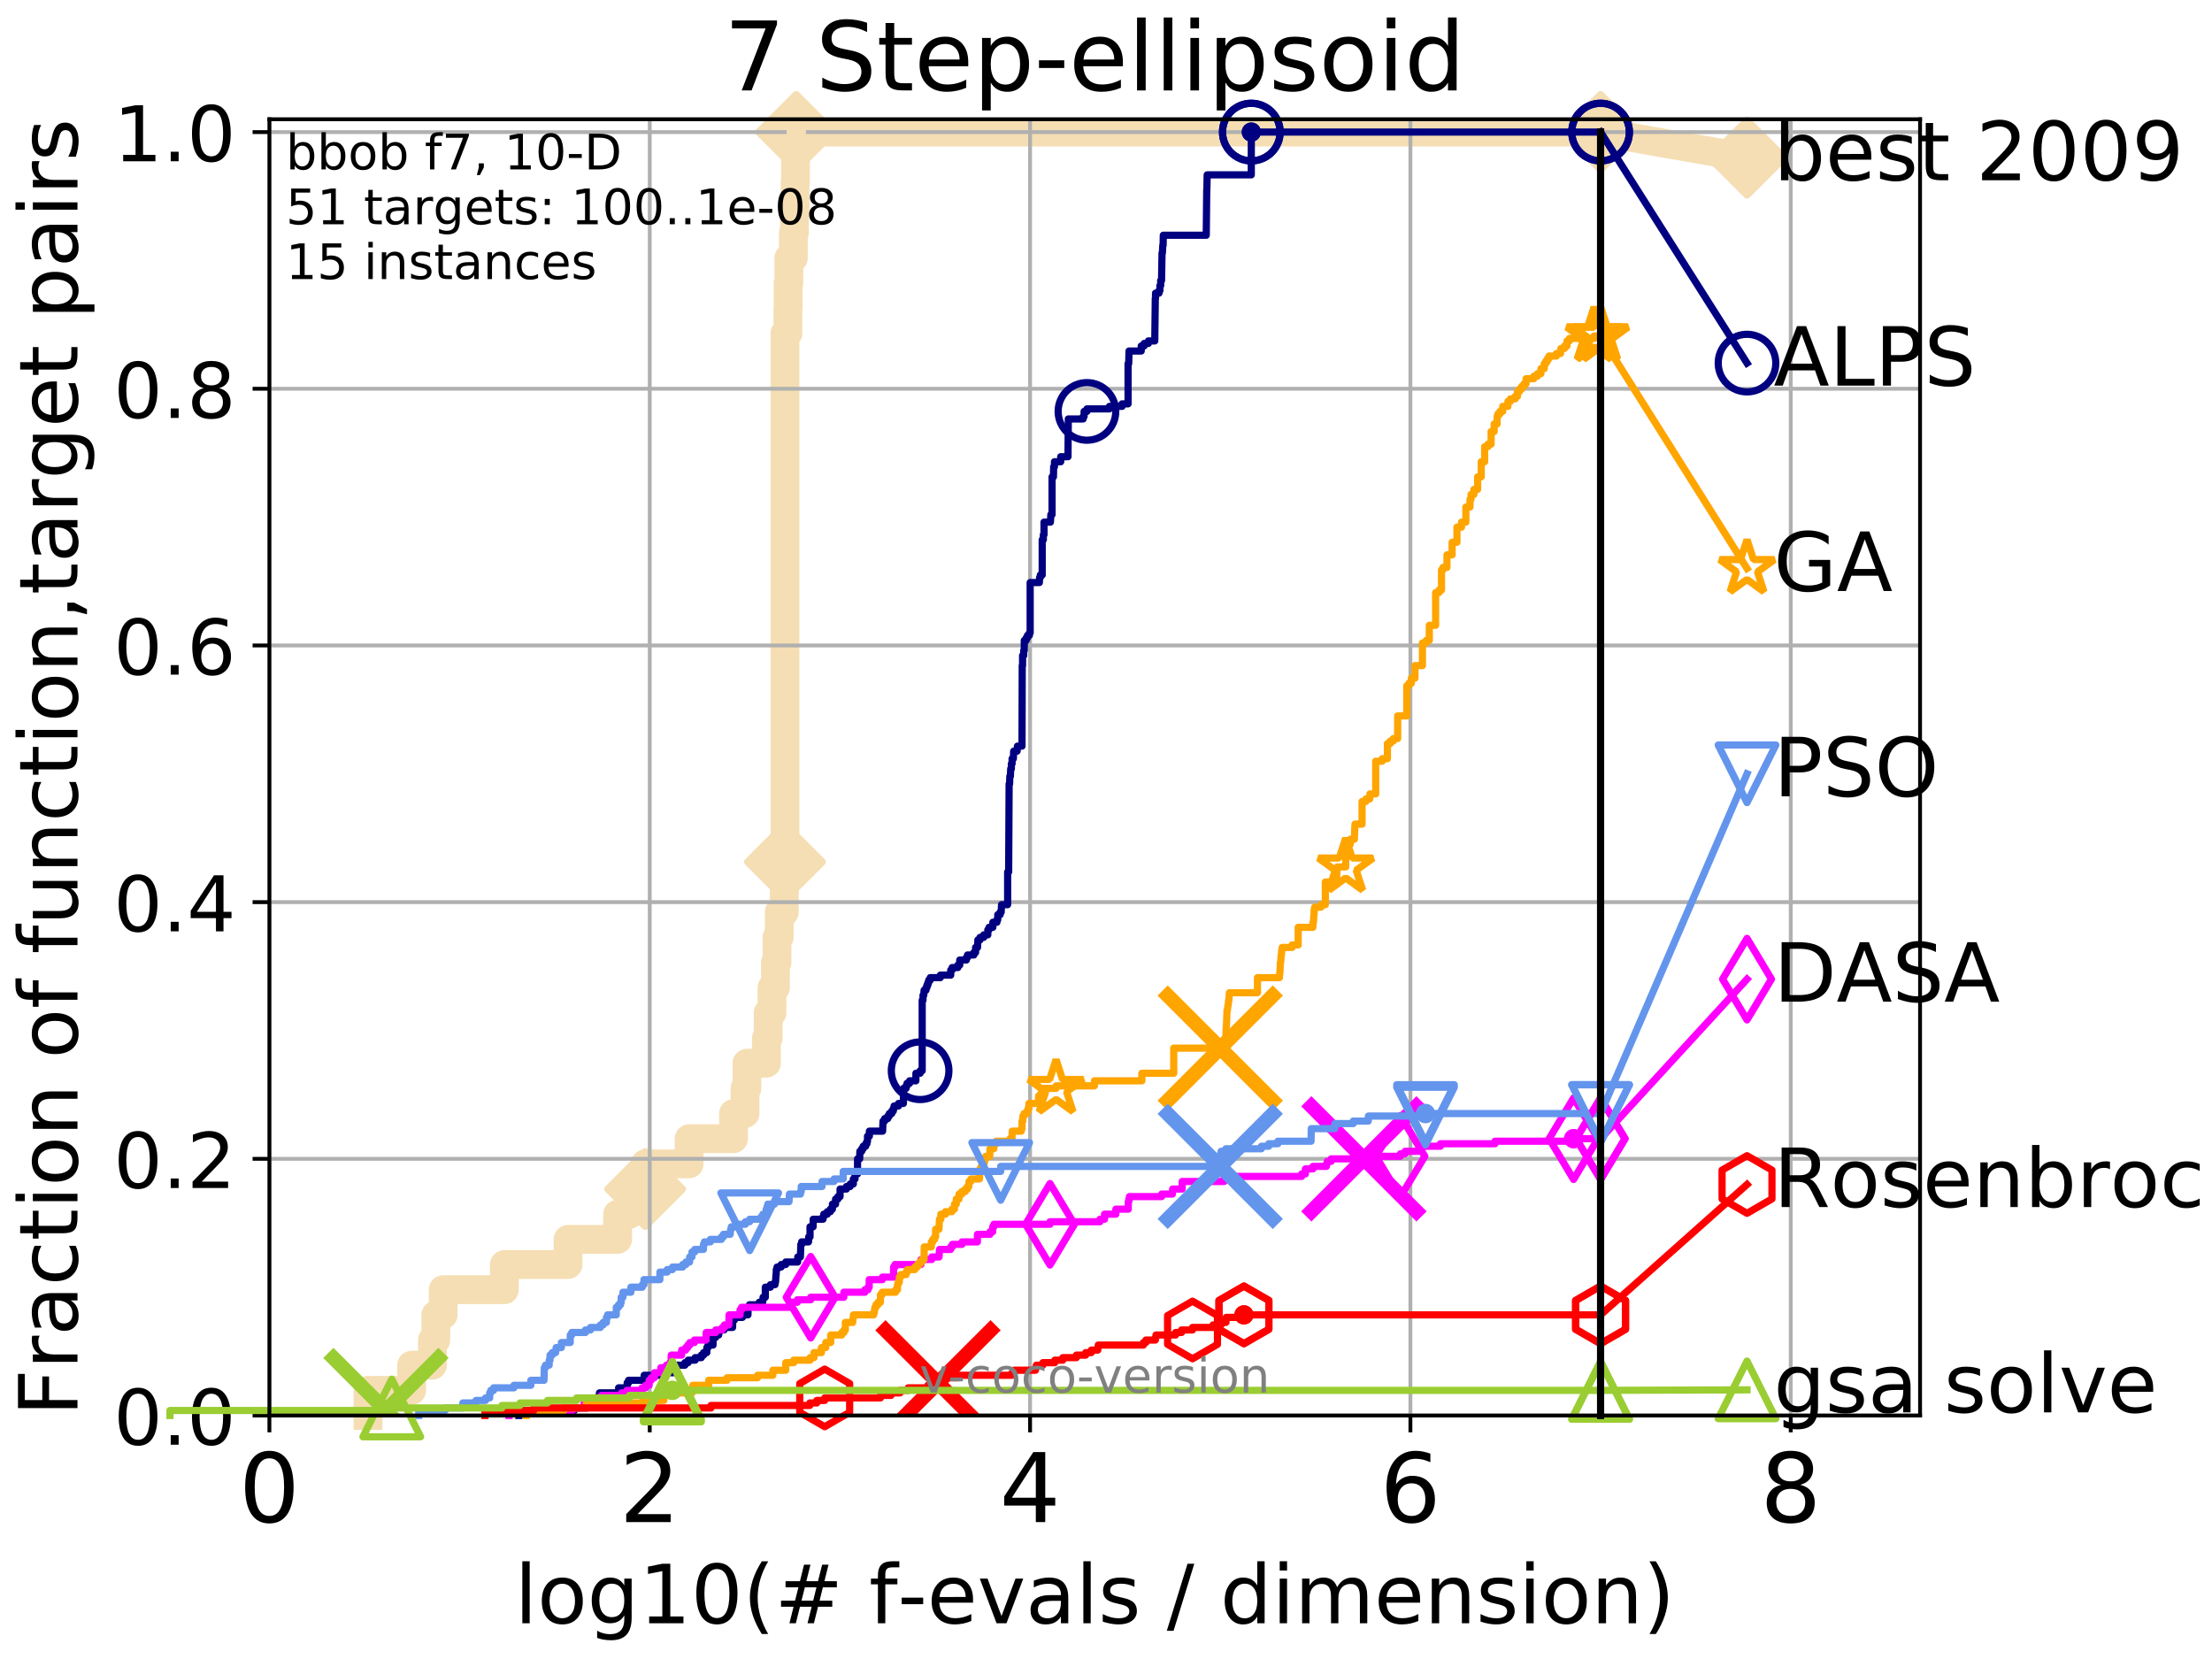 <?xml version="1.0" encoding="utf-8" standalone="no"?>
<!DOCTYPE svg PUBLIC "-//W3C//DTD SVG 1.1//EN"
  "http://www.w3.org/Graphics/SVG/1.1/DTD/svg11.dtd">
<!-- Created with matplotlib (http://matplotlib.org/) -->
<svg height="345.6pt" version="1.1" viewBox="0 0 460.8 345.6" width="460.8pt" xmlns="http://www.w3.org/2000/svg" xmlns:xlink="http://www.w3.org/1999/xlink">
 <defs>
  <style type="text/css">
*{stroke-linecap:butt;stroke-linejoin:round;}
  </style>
 </defs>
 <g id="figure_1">
  <g id="patch_1">
   <path d="M 0 345.6 
L 460.8 345.6 
L 460.8 0 
L 0 0 
z
" style="fill:#ffffff;"/>
  </g>
  <g id="axes_1">
   <g id="patch_2">
    <path d="M 56.12 294.88 
L 399.984 294.88 
L 399.984 24.84 
L 56.12 24.84 
z
" style="fill:#ffffff;"/>
   </g>
   <g id="line2d_1">
    <path d="M 76.661 294.88 
L 76.661 289.638 
L 85.76 289.638 
L 85.76 284.395 
L 90.084 284.395 
L 90.084 279.153 
L 90.786 279.153 
L 90.786 273.91 
L 92.321 273.91 
L 92.321 268.668 
L 105.066 268.668 
L 105.066 263.425 
L 118.338 263.425 
L 118.338 258.183 
L 128.665 258.183 
L 128.665 252.94 
L 131.165 252.94 
L 131.165 247.698 
L 134.396 247.698 
L 134.396 242.455 
L 143.556 242.455 
L 143.556 237.213 
L 152.806 237.213 
L 152.806 231.97 
L 155.196 231.97 
L 155.196 226.728 
L 155.609 226.728 
L 155.609 221.485 
L 159.657 221.485 
L 159.657 216.243 
L 160.021 216.243 
L 160.021 211 
L 160.819 211 
L 160.819 205.758 
L 161.532 205.758 
L 161.532 200.515 
L 161.863 200.515 
L 161.863 195.273 
L 162.332 195.273 
L 162.332 190.03 
L 163.379 190.03 
L 163.379 184.788 
L 163.463 184.788 
L 163.463 179.546 
L 163.52 179.546 
L 163.52 69.453 
L 164.135 69.453 
L 164.135 64.211 
L 164.183 64.211 
L 164.183 58.969 
L 164.331 58.969 
L 164.331 53.726 
L 165.272 53.726 
L 165.272 48.484 
L 165.503 48.484 
L 165.503 43.241 
L 165.631 43.241 
L 165.631 37.999 
L 165.713 37.999 
L 165.713 32.756 
L 165.869 32.756 
L 165.869 27.514 
L 333.43 27.514 
" style="fill:none;stroke:#f5deb3;stroke-linecap:square;stroke-width:6;"/>
   </g>
   <g id="line2d_2">
    <defs>
     <path d="M -0 7.778 
L 7.778 0 
L 0 -7.778 
L -7.778 -0 
z
" id="mc335dfa7b0" style="stroke:#f5deb3;stroke-linejoin:miter;stroke-width:1.5;"/>
    </defs>
    <g>
     <use style="fill:#f5deb3;stroke:#f5deb3;stroke-linejoin:miter;stroke-width:1.5;" x="134.396" xlink:href="#mc335dfa7b0" y="247.698"/>
     <use style="fill:#f5deb3;stroke:#f5deb3;stroke-linejoin:miter;stroke-width:1.5;" x="163.52" xlink:href="#mc335dfa7b0" y="179.546"/>
     <use style="fill:#f5deb3;stroke:#f5deb3;stroke-linejoin:miter;stroke-width:1.5;" x="165.869" xlink:href="#mc335dfa7b0" y="27.514"/>
     <use style="fill:#f5deb3;stroke:#f5deb3;stroke-linejoin:miter;stroke-width:1.5;" x="165.869" xlink:href="#mc335dfa7b0" y="27.514"/>
     <use style="fill:#f5deb3;stroke:#f5deb3;stroke-linejoin:miter;stroke-width:1.5;" x="333.43" xlink:href="#mc335dfa7b0" y="27.514"/>
    </g>
   </g>
   <g id="line2d_3">
    <path style="fill:none;stroke:#f5deb3;stroke-linecap:square;stroke-width:6;"/>
    <g/>
   </g>
   <g id="line2d_4">
    <path d="M 333.43 27.514 
L 363.934 32.861 
" style="fill:none;stroke:#f5deb3;stroke-linecap:square;stroke-width:6;"/>
    <g>
     <use style="fill:#f5deb3;stroke:#f5deb3;stroke-linejoin:miter;stroke-width:1.5;" x="333.43" xlink:href="#mc335dfa7b0" y="27.514"/>
     <use style="fill:#f5deb3;stroke:#f5deb3;stroke-linejoin:miter;stroke-width:1.5;" x="363.934" xlink:href="#mc335dfa7b0" y="32.861"/>
    </g>
   </g>
   <g id="matplotlib.axis_1">
    <g id="xtick_1">
     <g id="line2d_5">
      <path clip-path="url(#p65a0f6289d)" d="M 56.12 294.88 
L 56.12 24.84 
" style="fill:none;stroke:#b0b0b0;stroke-linecap:square;stroke-width:0.8;"/>
     </g>
     <g id="line2d_6">
      <defs>
       <path d="M 0 0 
L 0 3.5 
" id="mee9c586bd3" style="stroke:#000000;stroke-width:0.8;"/>
      </defs>
      <g>
       <use style="stroke:#000000;stroke-width:0.8;" x="56.12" xlink:href="#mee9c586bd3" y="294.88"/>
      </g>
     </g>
     <g id="text_1">
      <!-- 0 -->
      <defs>
       <path d="M 31.781 66.406 
Q 24.172 66.406 20.328 58.906 
Q 16.5 51.422 16.5 36.375 
Q 16.5 21.391 20.328 13.891 
Q 24.172 6.391 31.781 6.391 
Q 39.453 6.391 43.281 13.891 
Q 47.125 21.391 47.125 36.375 
Q 47.125 51.422 43.281 58.906 
Q 39.453 66.406 31.781 66.406 
z
M 31.781 74.219 
Q 44.047 74.219 50.516 64.516 
Q 56.984 54.828 56.984 36.375 
Q 56.984 17.969 50.516 8.266 
Q 44.047 -1.422 31.781 -1.422 
Q 19.531 -1.422 13.062 8.266 
Q 6.594 17.969 6.594 36.375 
Q 6.594 54.828 13.062 64.516 
Q 19.531 74.219 31.781 74.219 
z
" id="DejaVuSans-30"/>
      </defs>
      <g transform="translate(49.758 317.077)scale(0.2 -0.2)">
       <use xlink:href="#DejaVuSans-30"/>
      </g>
     </g>
    </g>
    <g id="xtick_2">
     <g id="line2d_7">
      <path clip-path="url(#p65a0f6289d)" d="M 135.351 294.88 
L 135.351 24.84 
" style="fill:none;stroke:#b0b0b0;stroke-linecap:square;stroke-width:0.8;"/>
     </g>
     <g id="line2d_8">
      <g>
       <use style="stroke:#000000;stroke-width:0.8;" x="135.351" xlink:href="#mee9c586bd3" y="294.88"/>
      </g>
     </g>
     <g id="text_2">
      <!-- 2 -->
      <defs>
       <path d="M 19.188 8.297 
L 53.609 8.297 
L 53.609 0 
L 7.328 0 
L 7.328 8.297 
Q 12.938 14.109 22.625 23.891 
Q 32.328 33.688 34.812 36.531 
Q 39.547 41.844 41.422 45.531 
Q 43.312 49.219 43.312 52.781 
Q 43.312 58.594 39.234 62.25 
Q 35.156 65.922 28.609 65.922 
Q 23.969 65.922 18.812 64.312 
Q 13.672 62.703 7.812 59.422 
L 7.812 69.391 
Q 13.766 71.781 18.938 73 
Q 24.125 74.219 28.422 74.219 
Q 39.75 74.219 46.484 68.547 
Q 53.219 62.891 53.219 53.422 
Q 53.219 48.922 51.531 44.891 
Q 49.859 40.875 45.406 35.406 
Q 44.188 33.984 37.641 27.219 
Q 31.109 20.453 19.188 8.297 
z
" id="DejaVuSans-32"/>
      </defs>
      <g transform="translate(128.989 317.077)scale(0.2 -0.2)">
       <use xlink:href="#DejaVuSans-32"/>
      </g>
     </g>
    </g>
    <g id="xtick_3">
     <g id="line2d_9">
      <path clip-path="url(#p65a0f6289d)" d="M 214.583 294.88 
L 214.583 24.84 
" style="fill:none;stroke:#b0b0b0;stroke-linecap:square;stroke-width:0.8;"/>
     </g>
     <g id="line2d_10">
      <g>
       <use style="stroke:#000000;stroke-width:0.8;" x="214.583" xlink:href="#mee9c586bd3" y="294.88"/>
      </g>
     </g>
     <g id="text_3">
      <!-- 4 -->
      <defs>
       <path d="M 37.797 64.312 
L 12.891 25.391 
L 37.797 25.391 
z
M 35.203 72.906 
L 47.609 72.906 
L 47.609 25.391 
L 58.016 25.391 
L 58.016 17.188 
L 47.609 17.188 
L 47.609 0 
L 37.797 0 
L 37.797 17.188 
L 4.891 17.188 
L 4.891 26.703 
z
" id="DejaVuSans-34"/>
      </defs>
      <g transform="translate(208.22 317.077)scale(0.2 -0.2)">
       <use xlink:href="#DejaVuSans-34"/>
      </g>
     </g>
    </g>
    <g id="xtick_4">
     <g id="line2d_11">
      <path clip-path="url(#p65a0f6289d)" d="M 293.814 294.88 
L 293.814 24.84 
" style="fill:none;stroke:#b0b0b0;stroke-linecap:square;stroke-width:0.8;"/>
     </g>
     <g id="line2d_12">
      <g>
       <use style="stroke:#000000;stroke-width:0.8;" x="293.814" xlink:href="#mee9c586bd3" y="294.88"/>
      </g>
     </g>
     <g id="text_4">
      <!-- 6 -->
      <defs>
       <path d="M 33.016 40.375 
Q 26.375 40.375 22.484 35.828 
Q 18.609 31.297 18.609 23.391 
Q 18.609 15.531 22.484 10.953 
Q 26.375 6.391 33.016 6.391 
Q 39.656 6.391 43.531 10.953 
Q 47.406 15.531 47.406 23.391 
Q 47.406 31.297 43.531 35.828 
Q 39.656 40.375 33.016 40.375 
z
M 52.594 71.297 
L 52.594 62.312 
Q 48.875 64.062 45.094 64.984 
Q 41.312 65.922 37.594 65.922 
Q 27.828 65.922 22.672 59.328 
Q 17.531 52.734 16.797 39.406 
Q 19.672 43.656 24.016 45.922 
Q 28.375 48.188 33.594 48.188 
Q 44.578 48.188 50.953 41.516 
Q 57.328 34.859 57.328 23.391 
Q 57.328 12.156 50.688 5.359 
Q 44.047 -1.422 33.016 -1.422 
Q 20.359 -1.422 13.672 8.266 
Q 6.984 17.969 6.984 36.375 
Q 6.984 53.656 15.188 63.938 
Q 23.391 74.219 37.203 74.219 
Q 40.922 74.219 44.703 73.484 
Q 48.484 72.75 52.594 71.297 
z
" id="DejaVuSans-36"/>
      </defs>
      <g transform="translate(287.452 317.077)scale(0.2 -0.2)">
       <use xlink:href="#DejaVuSans-36"/>
      </g>
     </g>
    </g>
    <g id="xtick_5">
     <g id="line2d_13">
      <path clip-path="url(#p65a0f6289d)" d="M 373.045 294.88 
L 373.045 24.84 
" style="fill:none;stroke:#b0b0b0;stroke-linecap:square;stroke-width:0.8;"/>
     </g>
     <g id="line2d_14">
      <g>
       <use style="stroke:#000000;stroke-width:0.8;" x="373.045" xlink:href="#mee9c586bd3" y="294.88"/>
      </g>
     </g>
     <g id="text_5">
      <!-- 8 -->
      <defs>
       <path d="M 31.781 34.625 
Q 24.75 34.625 20.719 30.859 
Q 16.703 27.094 16.703 20.516 
Q 16.703 13.922 20.719 10.156 
Q 24.75 6.391 31.781 6.391 
Q 38.812 6.391 42.859 10.172 
Q 46.922 13.969 46.922 20.516 
Q 46.922 27.094 42.891 30.859 
Q 38.875 34.625 31.781 34.625 
z
M 21.922 38.812 
Q 15.578 40.375 12.031 44.719 
Q 8.5 49.078 8.5 55.328 
Q 8.5 64.062 14.719 69.141 
Q 20.953 74.219 31.781 74.219 
Q 42.672 74.219 48.875 69.141 
Q 55.078 64.062 55.078 55.328 
Q 55.078 49.078 51.531 44.719 
Q 48 40.375 41.703 38.812 
Q 48.828 37.156 52.797 32.312 
Q 56.781 27.484 56.781 20.516 
Q 56.781 9.906 50.312 4.234 
Q 43.844 -1.422 31.781 -1.422 
Q 19.734 -1.422 13.25 4.234 
Q 6.781 9.906 6.781 20.516 
Q 6.781 27.484 10.781 32.312 
Q 14.797 37.156 21.922 38.812 
z
M 18.312 54.391 
Q 18.312 48.734 21.844 45.562 
Q 25.391 42.391 31.781 42.391 
Q 38.141 42.391 41.719 45.562 
Q 45.312 48.734 45.312 54.391 
Q 45.312 60.062 41.719 63.234 
Q 38.141 66.406 31.781 66.406 
Q 25.391 66.406 21.844 63.234 
Q 18.312 60.062 18.312 54.391 
z
" id="DejaVuSans-38"/>
      </defs>
      <g transform="translate(366.683 317.077)scale(0.2 -0.2)">
       <use xlink:href="#DejaVuSans-38"/>
      </g>
     </g>
    </g>
    <g id="text_6">
     <!-- log10(# f-evals / dimension) -->
     <defs>
      <path d="M 9.422 75.984 
L 18.406 75.984 
L 18.406 0 
L 9.422 0 
z
" id="DejaVuSans-6c"/>
      <path d="M 30.609 48.391 
Q 23.391 48.391 19.188 42.75 
Q 14.984 37.109 14.984 27.297 
Q 14.984 17.484 19.156 11.844 
Q 23.344 6.203 30.609 6.203 
Q 37.797 6.203 41.984 11.859 
Q 46.188 17.531 46.188 27.297 
Q 46.188 37.016 41.984 42.703 
Q 37.797 48.391 30.609 48.391 
z
M 30.609 56 
Q 42.328 56 49.016 48.375 
Q 55.719 40.766 55.719 27.297 
Q 55.719 13.875 49.016 6.219 
Q 42.328 -1.422 30.609 -1.422 
Q 18.844 -1.422 12.172 6.219 
Q 5.516 13.875 5.516 27.297 
Q 5.516 40.766 12.172 48.375 
Q 18.844 56 30.609 56 
z
" id="DejaVuSans-6f"/>
      <path d="M 45.406 27.984 
Q 45.406 37.75 41.375 43.109 
Q 37.359 48.484 30.078 48.484 
Q 22.859 48.484 18.828 43.109 
Q 14.797 37.75 14.797 27.984 
Q 14.797 18.266 18.828 12.891 
Q 22.859 7.516 30.078 7.516 
Q 37.359 7.516 41.375 12.891 
Q 45.406 18.266 45.406 27.984 
z
M 54.391 6.781 
Q 54.391 -7.172 48.188 -13.984 
Q 42 -20.797 29.203 -20.797 
Q 24.469 -20.797 20.266 -20.094 
Q 16.062 -19.391 12.109 -17.922 
L 12.109 -9.188 
Q 16.062 -11.328 19.922 -12.344 
Q 23.781 -13.375 27.781 -13.375 
Q 36.625 -13.375 41.016 -8.766 
Q 45.406 -4.156 45.406 5.172 
L 45.406 9.625 
Q 42.625 4.781 38.281 2.391 
Q 33.938 0 27.875 0 
Q 17.828 0 11.672 7.656 
Q 5.516 15.328 5.516 27.984 
Q 5.516 40.672 11.672 48.328 
Q 17.828 56 27.875 56 
Q 33.938 56 38.281 53.609 
Q 42.625 51.219 45.406 46.391 
L 45.406 54.688 
L 54.391 54.688 
z
" id="DejaVuSans-67"/>
      <path d="M 12.406 8.297 
L 28.516 8.297 
L 28.516 63.922 
L 10.984 60.406 
L 10.984 69.391 
L 28.422 72.906 
L 38.281 72.906 
L 38.281 8.297 
L 54.391 8.297 
L 54.391 0 
L 12.406 0 
z
" id="DejaVuSans-31"/>
      <path d="M 31 75.875 
Q 24.469 64.656 21.281 53.656 
Q 18.109 42.672 18.109 31.391 
Q 18.109 20.125 21.312 9.062 
Q 24.516 -2 31 -13.188 
L 23.188 -13.188 
Q 15.875 -1.703 12.234 9.375 
Q 8.594 20.453 8.594 31.391 
Q 8.594 42.281 12.203 53.312 
Q 15.828 64.359 23.188 75.875 
z
" id="DejaVuSans-28"/>
      <path d="M 51.125 44 
L 36.922 44 
L 32.812 27.688 
L 47.125 27.688 
z
M 43.797 71.781 
L 38.719 51.516 
L 52.984 51.516 
L 58.109 71.781 
L 65.922 71.781 
L 60.891 51.516 
L 76.125 51.516 
L 76.125 44 
L 58.984 44 
L 54.984 27.688 
L 70.516 27.688 
L 70.516 20.219 
L 53.078 20.219 
L 48 0 
L 40.188 0 
L 45.219 20.219 
L 30.906 20.219 
L 25.875 0 
L 18.016 0 
L 23.094 20.219 
L 7.719 20.219 
L 7.719 27.688 
L 24.906 27.688 
L 29 44 
L 13.281 44 
L 13.281 51.516 
L 30.906 51.516 
L 35.891 71.781 
z
" id="DejaVuSans-23"/>
      <path id="DejaVuSans-20"/>
      <path d="M 37.109 75.984 
L 37.109 68.5 
L 28.516 68.5 
Q 23.688 68.5 21.797 66.547 
Q 19.922 64.594 19.922 59.516 
L 19.922 54.688 
L 34.719 54.688 
L 34.719 47.703 
L 19.922 47.703 
L 19.922 0 
L 10.891 0 
L 10.891 47.703 
L 2.297 47.703 
L 2.297 54.688 
L 10.891 54.688 
L 10.891 58.5 
Q 10.891 67.625 15.141 71.797 
Q 19.391 75.984 28.609 75.984 
z
" id="DejaVuSans-66"/>
      <path d="M 4.891 31.391 
L 31.203 31.391 
L 31.203 23.391 
L 4.891 23.391 
z
" id="DejaVuSans-2d"/>
      <path d="M 56.203 29.594 
L 56.203 25.203 
L 14.891 25.203 
Q 15.484 15.922 20.484 11.062 
Q 25.484 6.203 34.422 6.203 
Q 39.594 6.203 44.453 7.469 
Q 49.312 8.734 54.109 11.281 
L 54.109 2.781 
Q 49.266 0.734 44.188 -0.344 
Q 39.109 -1.422 33.891 -1.422 
Q 20.797 -1.422 13.156 6.188 
Q 5.516 13.812 5.516 26.812 
Q 5.516 40.234 12.766 48.109 
Q 20.016 56 32.328 56 
Q 43.359 56 49.781 48.891 
Q 56.203 41.797 56.203 29.594 
z
M 47.219 32.234 
Q 47.125 39.594 43.094 43.984 
Q 39.062 48.391 32.422 48.391 
Q 24.906 48.391 20.391 44.141 
Q 15.875 39.891 15.188 32.172 
z
" id="DejaVuSans-65"/>
      <path d="M 2.984 54.688 
L 12.5 54.688 
L 29.594 8.797 
L 46.688 54.688 
L 56.203 54.688 
L 35.688 0 
L 23.484 0 
z
" id="DejaVuSans-76"/>
      <path d="M 34.281 27.484 
Q 23.391 27.484 19.188 25 
Q 14.984 22.516 14.984 16.5 
Q 14.984 11.719 18.141 8.906 
Q 21.297 6.109 26.703 6.109 
Q 34.188 6.109 38.703 11.406 
Q 43.219 16.703 43.219 25.484 
L 43.219 27.484 
z
M 52.203 31.203 
L 52.203 0 
L 43.219 0 
L 43.219 8.297 
Q 40.141 3.328 35.547 0.953 
Q 30.953 -1.422 24.312 -1.422 
Q 15.922 -1.422 10.953 3.297 
Q 6 8.016 6 15.922 
Q 6 25.141 12.172 29.828 
Q 18.359 34.516 30.609 34.516 
L 43.219 34.516 
L 43.219 35.406 
Q 43.219 41.609 39.141 45 
Q 35.062 48.391 27.688 48.391 
Q 23 48.391 18.547 47.266 
Q 14.109 46.141 10.016 43.891 
L 10.016 52.203 
Q 14.938 54.109 19.578 55.047 
Q 24.219 56 28.609 56 
Q 40.484 56 46.344 49.844 
Q 52.203 43.703 52.203 31.203 
z
" id="DejaVuSans-61"/>
      <path d="M 44.281 53.078 
L 44.281 44.578 
Q 40.484 46.531 36.375 47.5 
Q 32.281 48.484 27.875 48.484 
Q 21.188 48.484 17.844 46.438 
Q 14.5 44.391 14.5 40.281 
Q 14.5 37.156 16.891 35.375 
Q 19.281 33.594 26.516 31.984 
L 29.594 31.297 
Q 39.156 29.25 43.188 25.516 
Q 47.219 21.781 47.219 15.094 
Q 47.219 7.469 41.188 3.016 
Q 35.156 -1.422 24.609 -1.422 
Q 20.219 -1.422 15.453 -0.562 
Q 10.688 0.297 5.422 2 
L 5.422 11.281 
Q 10.406 8.688 15.234 7.391 
Q 20.062 6.109 24.812 6.109 
Q 31.156 6.109 34.562 8.281 
Q 37.984 10.453 37.984 14.406 
Q 37.984 18.062 35.516 20.016 
Q 33.062 21.969 24.703 23.781 
L 21.578 24.516 
Q 13.234 26.266 9.516 29.906 
Q 5.812 33.547 5.812 39.891 
Q 5.812 47.609 11.281 51.797 
Q 16.75 56 26.812 56 
Q 31.781 56 36.172 55.266 
Q 40.578 54.547 44.281 53.078 
z
" id="DejaVuSans-73"/>
      <path d="M 25.391 72.906 
L 33.688 72.906 
L 8.297 -9.281 
L 0 -9.281 
z
" id="DejaVuSans-2f"/>
      <path d="M 45.406 46.391 
L 45.406 75.984 
L 54.391 75.984 
L 54.391 0 
L 45.406 0 
L 45.406 8.203 
Q 42.578 3.328 38.25 0.953 
Q 33.938 -1.422 27.875 -1.422 
Q 17.969 -1.422 11.734 6.484 
Q 5.516 14.406 5.516 27.297 
Q 5.516 40.188 11.734 48.094 
Q 17.969 56 27.875 56 
Q 33.938 56 38.25 53.625 
Q 42.578 51.266 45.406 46.391 
z
M 14.797 27.297 
Q 14.797 17.391 18.875 11.75 
Q 22.953 6.109 30.078 6.109 
Q 37.203 6.109 41.297 11.75 
Q 45.406 17.391 45.406 27.297 
Q 45.406 37.203 41.297 42.844 
Q 37.203 48.484 30.078 48.484 
Q 22.953 48.484 18.875 42.844 
Q 14.797 37.203 14.797 27.297 
z
" id="DejaVuSans-64"/>
      <path d="M 9.422 54.688 
L 18.406 54.688 
L 18.406 0 
L 9.422 0 
z
M 9.422 75.984 
L 18.406 75.984 
L 18.406 64.594 
L 9.422 64.594 
z
" id="DejaVuSans-69"/>
      <path d="M 52 44.188 
Q 55.375 50.25 60.062 53.125 
Q 64.75 56 71.094 56 
Q 79.641 56 84.281 50.016 
Q 88.922 44.047 88.922 33.016 
L 88.922 0 
L 79.891 0 
L 79.891 32.719 
Q 79.891 40.578 77.094 44.375 
Q 74.312 48.188 68.609 48.188 
Q 61.625 48.188 57.562 43.547 
Q 53.516 38.922 53.516 30.906 
L 53.516 0 
L 44.484 0 
L 44.484 32.719 
Q 44.484 40.625 41.703 44.406 
Q 38.922 48.188 33.109 48.188 
Q 26.219 48.188 22.156 43.531 
Q 18.109 38.875 18.109 30.906 
L 18.109 0 
L 9.078 0 
L 9.078 54.688 
L 18.109 54.688 
L 18.109 46.188 
Q 21.188 51.219 25.484 53.609 
Q 29.781 56 35.688 56 
Q 41.656 56 45.828 52.969 
Q 50 49.953 52 44.188 
z
" id="DejaVuSans-6d"/>
      <path d="M 54.891 33.016 
L 54.891 0 
L 45.906 0 
L 45.906 32.719 
Q 45.906 40.484 42.875 44.328 
Q 39.844 48.188 33.797 48.188 
Q 26.516 48.188 22.312 43.547 
Q 18.109 38.922 18.109 30.906 
L 18.109 0 
L 9.078 0 
L 9.078 54.688 
L 18.109 54.688 
L 18.109 46.188 
Q 21.344 51.125 25.703 53.562 
Q 30.078 56 35.797 56 
Q 45.219 56 50.047 50.172 
Q 54.891 44.344 54.891 33.016 
z
" id="DejaVuSans-6e"/>
      <path d="M 8.016 75.875 
L 15.828 75.875 
Q 23.141 64.359 26.781 53.312 
Q 30.422 42.281 30.422 31.391 
Q 30.422 20.453 26.781 9.375 
Q 23.141 -1.703 15.828 -13.188 
L 8.016 -13.188 
Q 14.5 -2 17.703 9.062 
Q 20.906 20.125 20.906 31.391 
Q 20.906 42.672 17.703 53.656 
Q 14.5 64.656 8.016 75.875 
z
" id="DejaVuSans-29"/>
     </defs>
     <g transform="translate(107.211 338.154)scale(0.17 -0.17)">
      <use xlink:href="#DejaVuSans-6c"/>
      <use x="27.783" xlink:href="#DejaVuSans-6f"/>
      <use x="88.965" xlink:href="#DejaVuSans-67"/>
      <use x="152.441" xlink:href="#DejaVuSans-31"/>
      <use x="216.064" xlink:href="#DejaVuSans-30"/>
      <use x="279.688" xlink:href="#DejaVuSans-28"/>
      <use x="318.701" xlink:href="#DejaVuSans-23"/>
      <use x="402.49" xlink:href="#DejaVuSans-20"/>
      <use x="434.277" xlink:href="#DejaVuSans-66"/>
      <use x="469.404" xlink:href="#DejaVuSans-2d"/>
      <use x="505.488" xlink:href="#DejaVuSans-65"/>
      <use x="567.012" xlink:href="#DejaVuSans-76"/>
      <use x="626.191" xlink:href="#DejaVuSans-61"/>
      <use x="687.471" xlink:href="#DejaVuSans-6c"/>
      <use x="715.254" xlink:href="#DejaVuSans-73"/>
      <use x="767.354" xlink:href="#DejaVuSans-20"/>
      <use x="799.141" xlink:href="#DejaVuSans-2f"/>
      <use x="832.832" xlink:href="#DejaVuSans-20"/>
      <use x="864.619" xlink:href="#DejaVuSans-64"/>
      <use x="928.096" xlink:href="#DejaVuSans-69"/>
      <use x="955.879" xlink:href="#DejaVuSans-6d"/>
      <use x="1053.291" xlink:href="#DejaVuSans-65"/>
      <use x="1114.814" xlink:href="#DejaVuSans-6e"/>
      <use x="1178.193" xlink:href="#DejaVuSans-73"/>
      <use x="1230.293" xlink:href="#DejaVuSans-69"/>
      <use x="1258.076" xlink:href="#DejaVuSans-6f"/>
      <use x="1319.258" xlink:href="#DejaVuSans-6e"/>
      <use x="1382.637" xlink:href="#DejaVuSans-29"/>
     </g>
    </g>
   </g>
   <g id="matplotlib.axis_2">
    <g id="ytick_1">
     <g id="line2d_15">
      <path clip-path="url(#p65a0f6289d)" d="M 56.12 294.88 
L 399.984 294.88 
" style="fill:none;stroke:#b0b0b0;stroke-linecap:square;stroke-width:0.8;"/>
     </g>
     <g id="line2d_16">
      <defs>
       <path d="M 0 0 
L -3.5 0 
" id="m6e759dfa83" style="stroke:#000000;stroke-width:0.8;"/>
      </defs>
      <g>
       <use style="stroke:#000000;stroke-width:0.8;" x="56.12" xlink:href="#m6e759dfa83" y="294.88"/>
      </g>
     </g>
     <g id="text_7">
      <!-- 0.0 -->
      <defs>
       <path d="M 10.688 12.406 
L 21 12.406 
L 21 0 
L 10.688 0 
z
" id="DejaVuSans-2e"/>
      </defs>
      <g transform="translate(23.675 300.959)scale(0.16 -0.16)">
       <use xlink:href="#DejaVuSans-30"/>
       <use x="63.623" xlink:href="#DejaVuSans-2e"/>
       <use x="95.41" xlink:href="#DejaVuSans-30"/>
      </g>
     </g>
    </g>
    <g id="ytick_2">
     <g id="line2d_17">
      <path clip-path="url(#p65a0f6289d)" d="M 56.12 241.407 
L 399.984 241.407 
" style="fill:none;stroke:#b0b0b0;stroke-linecap:square;stroke-width:0.8;"/>
     </g>
     <g id="line2d_18">
      <g>
       <use style="stroke:#000000;stroke-width:0.8;" x="56.12" xlink:href="#m6e759dfa83" y="241.407"/>
      </g>
     </g>
     <g id="text_8">
      <!-- 0.2 -->
      <g transform="translate(23.675 247.485)scale(0.16 -0.16)">
       <use xlink:href="#DejaVuSans-30"/>
       <use x="63.623" xlink:href="#DejaVuSans-2e"/>
       <use x="95.41" xlink:href="#DejaVuSans-32"/>
      </g>
     </g>
    </g>
    <g id="ytick_3">
     <g id="line2d_19">
      <path clip-path="url(#p65a0f6289d)" d="M 56.12 187.933 
L 399.984 187.933 
" style="fill:none;stroke:#b0b0b0;stroke-linecap:square;stroke-width:0.8;"/>
     </g>
     <g id="line2d_20">
      <g>
       <use style="stroke:#000000;stroke-width:0.8;" x="56.12" xlink:href="#m6e759dfa83" y="187.933"/>
      </g>
     </g>
     <g id="text_9">
      <!-- 0.4 -->
      <g transform="translate(23.675 194.012)scale(0.16 -0.16)">
       <use xlink:href="#DejaVuSans-30"/>
       <use x="63.623" xlink:href="#DejaVuSans-2e"/>
       <use x="95.41" xlink:href="#DejaVuSans-34"/>
      </g>
     </g>
    </g>
    <g id="ytick_4">
     <g id="line2d_21">
      <path clip-path="url(#p65a0f6289d)" d="M 56.12 134.46 
L 399.984 134.46 
" style="fill:none;stroke:#b0b0b0;stroke-linecap:square;stroke-width:0.8;"/>
     </g>
     <g id="line2d_22">
      <g>
       <use style="stroke:#000000;stroke-width:0.8;" x="56.12" xlink:href="#m6e759dfa83" y="134.46"/>
      </g>
     </g>
     <g id="text_10">
      <!-- 0.6 -->
      <g transform="translate(23.675 140.539)scale(0.16 -0.16)">
       <use xlink:href="#DejaVuSans-30"/>
       <use x="63.623" xlink:href="#DejaVuSans-2e"/>
       <use x="95.41" xlink:href="#DejaVuSans-36"/>
      </g>
     </g>
    </g>
    <g id="ytick_5">
     <g id="line2d_23">
      <path clip-path="url(#p65a0f6289d)" d="M 56.12 80.987 
L 399.984 80.987 
" style="fill:none;stroke:#b0b0b0;stroke-linecap:square;stroke-width:0.8;"/>
     </g>
     <g id="line2d_24">
      <g>
       <use style="stroke:#000000;stroke-width:0.8;" x="56.12" xlink:href="#m6e759dfa83" y="80.987"/>
      </g>
     </g>
     <g id="text_11">
      <!-- 0.8 -->
      <g transform="translate(23.675 87.066)scale(0.16 -0.16)">
       <use xlink:href="#DejaVuSans-30"/>
       <use x="63.623" xlink:href="#DejaVuSans-2e"/>
       <use x="95.41" xlink:href="#DejaVuSans-38"/>
      </g>
     </g>
    </g>
    <g id="ytick_6">
     <g id="line2d_25">
      <path clip-path="url(#p65a0f6289d)" d="M 56.12 27.514 
L 399.984 27.514 
" style="fill:none;stroke:#b0b0b0;stroke-linecap:square;stroke-width:0.8;"/>
     </g>
     <g id="line2d_26">
      <g>
       <use style="stroke:#000000;stroke-width:0.8;" x="56.12" xlink:href="#m6e759dfa83" y="27.514"/>
      </g>
     </g>
     <g id="text_12">
      <!-- 1.0 -->
      <g transform="translate(23.675 33.592)scale(0.16 -0.16)">
       <use xlink:href="#DejaVuSans-31"/>
       <use x="63.623" xlink:href="#DejaVuSans-2e"/>
       <use x="95.41" xlink:href="#DejaVuSans-30"/>
      </g>
     </g>
    </g>
    <g id="text_13">
     <!-- Fraction of function,target pairs -->
     <defs>
      <path d="M 9.812 72.906 
L 51.703 72.906 
L 51.703 64.594 
L 19.672 64.594 
L 19.672 43.109 
L 48.578 43.109 
L 48.578 34.812 
L 19.672 34.812 
L 19.672 0 
L 9.812 0 
z
" id="DejaVuSans-46"/>
      <path d="M 41.109 46.297 
Q 39.594 47.172 37.812 47.578 
Q 36.031 48 33.891 48 
Q 26.266 48 22.188 43.047 
Q 18.109 38.094 18.109 28.812 
L 18.109 0 
L 9.078 0 
L 9.078 54.688 
L 18.109 54.688 
L 18.109 46.188 
Q 20.953 51.172 25.484 53.578 
Q 30.031 56 36.531 56 
Q 37.453 56 38.578 55.875 
Q 39.703 55.766 41.062 55.516 
z
" id="DejaVuSans-72"/>
      <path d="M 48.781 52.594 
L 48.781 44.188 
Q 44.969 46.297 41.141 47.344 
Q 37.312 48.391 33.406 48.391 
Q 24.656 48.391 19.812 42.844 
Q 14.984 37.312 14.984 27.297 
Q 14.984 17.281 19.812 11.734 
Q 24.656 6.203 33.406 6.203 
Q 37.312 6.203 41.141 7.25 
Q 44.969 8.297 48.781 10.406 
L 48.781 2.094 
Q 45.016 0.344 40.984 -0.531 
Q 36.969 -1.422 32.422 -1.422 
Q 20.062 -1.422 12.781 6.344 
Q 5.516 14.109 5.516 27.297 
Q 5.516 40.672 12.859 48.328 
Q 20.219 56 33.016 56 
Q 37.156 56 41.109 55.141 
Q 45.062 54.297 48.781 52.594 
z
" id="DejaVuSans-63"/>
      <path d="M 18.312 70.219 
L 18.312 54.688 
L 36.812 54.688 
L 36.812 47.703 
L 18.312 47.703 
L 18.312 18.016 
Q 18.312 11.328 20.141 9.422 
Q 21.969 7.516 27.594 7.516 
L 36.812 7.516 
L 36.812 0 
L 27.594 0 
Q 17.188 0 13.234 3.875 
Q 9.281 7.766 9.281 18.016 
L 9.281 47.703 
L 2.688 47.703 
L 2.688 54.688 
L 9.281 54.688 
L 9.281 70.219 
z
" id="DejaVuSans-74"/>
      <path d="M 8.5 21.578 
L 8.5 54.688 
L 17.484 54.688 
L 17.484 21.922 
Q 17.484 14.156 20.5 10.266 
Q 23.531 6.391 29.594 6.391 
Q 36.859 6.391 41.078 11.031 
Q 45.312 15.672 45.312 23.688 
L 45.312 54.688 
L 54.297 54.688 
L 54.297 0 
L 45.312 0 
L 45.312 8.406 
Q 42.047 3.422 37.719 1 
Q 33.406 -1.422 27.688 -1.422 
Q 18.266 -1.422 13.375 4.438 
Q 8.5 10.297 8.5 21.578 
z
M 31.109 56 
z
" id="DejaVuSans-75"/>
      <path d="M 11.719 12.406 
L 22.016 12.406 
L 22.016 4 
L 14.016 -11.625 
L 7.719 -11.625 
L 11.719 4 
z
" id="DejaVuSans-2c"/>
      <path d="M 18.109 8.203 
L 18.109 -20.797 
L 9.078 -20.797 
L 9.078 54.688 
L 18.109 54.688 
L 18.109 46.391 
Q 20.953 51.266 25.266 53.625 
Q 29.594 56 35.594 56 
Q 45.562 56 51.781 48.094 
Q 58.016 40.188 58.016 27.297 
Q 58.016 14.406 51.781 6.484 
Q 45.562 -1.422 35.594 -1.422 
Q 29.594 -1.422 25.266 0.953 
Q 20.953 3.328 18.109 8.203 
z
M 48.688 27.297 
Q 48.688 37.203 44.609 42.844 
Q 40.531 48.484 33.406 48.484 
Q 26.266 48.484 22.188 42.844 
Q 18.109 37.203 18.109 27.297 
Q 18.109 17.391 22.188 11.75 
Q 26.266 6.109 33.406 6.109 
Q 40.531 6.109 44.609 11.75 
Q 48.688 17.391 48.688 27.297 
z
" id="DejaVuSans-70"/>
     </defs>
     <g transform="translate(16.14 294.999)rotate(-90)scale(0.17 -0.17)">
      <use xlink:href="#DejaVuSans-46"/>
      <use x="57.41" xlink:href="#DejaVuSans-72"/>
      <use x="98.523" xlink:href="#DejaVuSans-61"/>
      <use x="159.803" xlink:href="#DejaVuSans-63"/>
      <use x="214.783" xlink:href="#DejaVuSans-74"/>
      <use x="253.992" xlink:href="#DejaVuSans-69"/>
      <use x="281.775" xlink:href="#DejaVuSans-6f"/>
      <use x="342.957" xlink:href="#DejaVuSans-6e"/>
      <use x="406.336" xlink:href="#DejaVuSans-20"/>
      <use x="438.123" xlink:href="#DejaVuSans-6f"/>
      <use x="499.305" xlink:href="#DejaVuSans-66"/>
      <use x="534.51" xlink:href="#DejaVuSans-20"/>
      <use x="566.297" xlink:href="#DejaVuSans-66"/>
      <use x="601.502" xlink:href="#DejaVuSans-75"/>
      <use x="664.881" xlink:href="#DejaVuSans-6e"/>
      <use x="728.26" xlink:href="#DejaVuSans-63"/>
      <use x="783.24" xlink:href="#DejaVuSans-74"/>
      <use x="822.449" xlink:href="#DejaVuSans-69"/>
      <use x="850.232" xlink:href="#DejaVuSans-6f"/>
      <use x="911.414" xlink:href="#DejaVuSans-6e"/>
      <use x="974.793" xlink:href="#DejaVuSans-2c"/>
      <use x="1006.58" xlink:href="#DejaVuSans-74"/>
      <use x="1045.789" xlink:href="#DejaVuSans-61"/>
      <use x="1107.068" xlink:href="#DejaVuSans-72"/>
      <use x="1148.166" xlink:href="#DejaVuSans-67"/>
      <use x="1211.643" xlink:href="#DejaVuSans-65"/>
      <use x="1273.166" xlink:href="#DejaVuSans-74"/>
      <use x="1312.375" xlink:href="#DejaVuSans-20"/>
      <use x="1344.162" xlink:href="#DejaVuSans-70"/>
      <use x="1407.639" xlink:href="#DejaVuSans-61"/>
      <use x="1468.918" xlink:href="#DejaVuSans-69"/>
      <use x="1496.701" xlink:href="#DejaVuSans-72"/>
      <use x="1537.814" xlink:href="#DejaVuSans-73"/>
     </g>
    </g>
   </g>
   <g id="line2d_27">
    <defs>
     <path d="M 0 1.5 
C 0.398 1.5 0.779 1.342 1.061 1.061 
C 1.342 0.779 1.5 0.398 1.5 0 
C 1.5 -0.398 1.342 -0.779 1.061 -1.061 
C 0.779 -1.342 0.398 -1.5 0 -1.5 
C -0.398 -1.5 -0.779 -1.342 -1.061 -1.061 
C -1.342 -0.779 -1.5 -0.398 -1.5 0 
C -1.5 0.398 -1.342 0.779 -1.061 1.061 
C -0.779 1.342 -0.398 1.5 0 1.5 
z
" id="m802785ca0b" style="stroke:#f5deb3;"/>
    </defs>
    <g>
     <use style="fill:#f5deb3;stroke:#f5deb3;" x="165.869" xlink:href="#m802785ca0b" y="27.514"/>
     <use style="fill:#f5deb3;stroke:#f5deb3;" x="165.869" xlink:href="#m802785ca0b" y="27.514"/>
    </g>
   </g>
   <g id="line2d_28">
    <defs>
     <path d="M 0 1.5 
C 0.398 1.5 0.779 1.342 1.061 1.061 
C 1.342 0.779 1.5 0.398 1.5 0 
C 1.5 -0.398 1.342 -0.779 1.061 -1.061 
C 0.779 -1.342 0.398 -1.5 0 -1.5 
C -0.398 -1.5 -0.779 -1.342 -1.061 -1.061 
C -1.342 -0.779 -1.5 -0.398 -1.5 0 
C -1.5 0.398 -1.342 0.779 -1.061 1.061 
C -0.779 1.342 -0.398 1.5 0 1.5 
z
" id="m5d1ca3314d" style="stroke:#000080;"/>
    </defs>
    <g>
     <use style="fill:#000080;stroke:#000080;" x="260.672" xlink:href="#m5d1ca3314d" y="27.514"/>
     <use style="fill:#000080;stroke:#000080;" x="260.672" xlink:href="#m5d1ca3314d" y="27.514"/>
    </g>
   </g>
   <g id="line2d_29">
    <path d="M 108.086 294.88 
L 108.086 293.832 
L 119.63 293.832 
L 119.63 293.307 
L 122.361 293.307 
L 122.361 292.783 
L 124.558 292.783 
L 124.558 292.259 
L 124.75 292.259 
L 124.75 290.686 
L 124.877 290.686 
L 124.877 290.162 
L 128.867 290.162 
L 128.867 289.113 
L 130.652 289.113 
L 130.652 288.065 
L 130.944 288.065 
L 130.944 287.541 
L 134.195 287.541 
L 134.195 286.492 
L 137.89 286.492 
L 137.89 285.968 
L 140.271 285.968 
L 140.271 284.395 
L 142.679 284.395 
L 142.679 283.871 
L 143.341 283.871 
L 143.341 283.347 
L 144.812 283.347 
L 144.812 282.822 
L 146.102 282.822 
L 146.102 282.298 
L 146.566 282.298 
L 146.566 281.774 
L 147.242 281.774 
L 147.242 280.725 
L 147.499 280.725 
L 147.499 280.201 
L 148.537 280.201 
L 148.537 278.628 
L 149.072 278.628 
L 149.072 278.104 
L 149.719 278.104 
L 149.719 277.58 
L 149.853 277.58 
L 149.853 277.056 
L 150.831 277.056 
L 150.831 276.531 
L 152.611 276.531 
L 152.643 274.959 
L 153.017 274.959 
L 153.017 274.434 
L 154.666 274.434 
L 154.666 273.91 
L 155.814 273.91 
L 155.84 272.337 
L 156.12 272.337 
L 156.12 271.813 
L 158.156 271.813 
L 158.156 271.289 
L 158.877 271.289 
L 158.964 270.24 
L 159.429 270.24 
L 159.429 268.143 
L 160.495 268.143 
L 160.495 267.619 
L 161.445 267.619 
L 161.445 267.095 
L 161.558 267.095 
L 161.655 265.522 
L 161.696 265.522 
L 161.715 264.474 
L 161.87 264.474 
L 161.87 263.949 
L 162.725 263.949 
L 162.725 263.425 
L 163.683 263.425 
L 163.683 262.901 
L 166.164 262.901 
L 166.187 261.852 
L 166.737 261.852 
L 166.831 259.231 
L 166.996 259.231 
L 166.996 258.707 
L 168.43 258.707 
L 168.465 257.658 
L 168.742 257.658 
L 168.742 255.561 
L 169.389 255.561 
L 169.401 253.989 
L 171.447 253.989 
L 171.447 253.464 
L 171.605 253.464 
L 171.605 252.94 
L 172.34 252.94 
L 172.34 252.416 
L 172.979 252.416 
L 172.979 251.892 
L 173.407 251.892 
L 173.407 250.843 
L 174.063 250.843 
L 174.063 249.795 
L 174.554 249.795 
L 174.554 249.27 
L 175.001 249.27 
L 175.001 247.698 
L 176.334 247.698 
L 176.334 247.173 
L 177.1 247.173 
L 177.1 246.649 
L 177.762 246.649 
L 177.762 245.601 
L 178.112 245.601 
L 178.112 244.552 
L 178.639 244.552 
L 178.643 241.407 
L 179.089 241.407 
L 179.124 239.834 
L 179.511 239.834 
L 179.511 239.31 
L 179.815 239.31 
L 179.815 238.785 
L 180.33 238.785 
L 180.33 238.261 
L 180.598 238.261 
L 180.598 237.737 
L 180.718 237.737 
L 180.718 236.689 
L 181.105 236.689 
L 181.105 235.64 
L 183.864 235.64 
L 183.948 233.543 
L 184.298 233.543 
L 184.298 233.019 
L 184.947 233.019 
L 184.947 232.495 
L 185.259 232.495 
L 185.259 231.97 
L 185.769 231.97 
L 185.769 231.446 
L 186.093 231.446 
L 186.093 230.922 
L 186.254 230.922 
L 186.254 230.398 
L 187.168 230.398 
L 187.168 229.873 
L 188.193 229.873 
L 188.221 226.728 
L 188.752 226.728 
L 188.752 226.204 
L 188.95 226.204 
L 188.95 225.679 
L 189.483 225.679 
L 189.483 225.155 
L 190.8 225.155 
L 190.8 223.582 
L 191.676 223.582 
L 191.676 223.058 
L 192.11 223.058 
L 192.11 208.379 
L 192.279 208.379 
L 192.281 207.331 
L 192.441 207.331 
L 192.506 206.282 
L 192.899 206.282 
L 192.899 205.758 
L 193.09 205.758 
L 193.09 205.234 
L 193.289 205.234 
L 193.289 204.709 
L 193.468 204.709 
L 193.468 204.185 
L 193.789 204.185 
L 193.789 203.661 
L 195.883 203.661 
L 195.883 203.137 
L 198.052 203.137 
L 198.052 202.088 
L 198.347 202.088 
L 198.347 201.564 
L 199.542 201.564 
L 199.542 201.04 
L 199.931 201.04 
L 199.931 199.991 
L 201.311 199.991 
L 201.311 199.467 
L 201.55 199.467 
L 201.55 198.943 
L 202.871 198.943 
L 202.871 198.418 
L 203.234 198.418 
L 203.234 197.37 
L 203.636 197.37 
L 203.711 195.797 
L 204.159 195.797 
L 204.159 195.273 
L 204.935 195.273 
L 204.935 194.749 
L 205.778 194.749 
L 205.778 193.7 
L 206.044 193.7 
L 206.044 193.176 
L 206.829 193.176 
L 206.829 192.127 
L 207.678 192.127 
L 207.678 191.603 
L 207.847 191.603 
L 207.847 190.555 
L 208.34 190.555 
L 208.34 190.03 
L 208.562 190.03 
L 208.641 188.458 
L 209.91 188.458 
L 209.91 181.642 
L 210.122 181.642 
L 210.219 163.294 
L 210.325 163.294 
L 210.361 161.721 
L 210.48 161.721 
L 210.548 160.148 
L 210.685 160.148 
L 210.685 159.1 
L 210.835 159.1 
L 210.835 158.051 
L 211.097 158.051 
L 211.17 156.479 
L 211.882 156.479 
L 211.952 155.43 
L 212.899 155.43 
L 212.951 138.654 
L 213.022 138.654 
L 213.022 136.557 
L 213.261 136.557 
L 213.261 135.509 
L 213.378 135.509 
L 213.378 133.412 
L 213.777 133.412 
L 213.777 132.887 
L 214.044 132.887 
L 214.044 132.363 
L 214.441 132.363 
L 214.441 131.839 
L 214.602 131.839 
L 214.602 121.354 
L 216.521 121.354 
L 216.571 120.306 
L 216.717 120.306 
L 216.717 119.781 
L 217.108 119.781 
L 217.108 112.442 
L 217.349 112.442 
L 217.349 111.393 
L 217.487 111.393 
L 217.487 108.772 
L 218.821 108.772 
L 218.912 107.199 
L 219.162 107.199 
L 219.162 99.336 
L 219.452 99.336 
L 219.494 97.239 
L 219.66 97.239 
L 219.662 96.19 
L 220.964 96.19 
L 220.964 95.142 
L 222.481 95.142 
L 222.547 87.278 
L 225.639 87.278 
L 225.639 86.754 
L 225.84 86.754 
L 225.84 85.705 
L 226.431 85.705 
L 226.431 85.181 
L 231.113 85.181 
L 231.113 84.657 
L 233.744 84.657 
L 233.744 84.132 
L 234.996 84.132 
L 234.996 75.744 
L 235.129 75.744 
L 235.195 73.123 
L 237.741 73.123 
L 237.741 72.075 
L 238.348 72.075 
L 238.348 71.55 
L 239.222 71.55 
L 239.222 71.026 
L 240.561 71.026 
L 240.67 62.114 
L 240.718 62.114 
L 240.718 61.066 
L 241.447 61.066 
L 241.447 60.541 
L 241.631 60.541 
L 241.631 59.493 
L 241.791 59.493 
L 241.791 58.444 
L 241.97 58.444 
L 242.076 52.678 
L 242.15 52.678 
L 242.23 51.105 
L 242.297 51.105 
L 242.335 49.008 
L 251.285 49.008 
L 251.382 39.571 
L 251.408 39.571 
L 251.479 36.426 
L 260.665 36.426 
L 260.672 27.514 
L 333.43 27.514 
L 333.43 27.514 
" style="fill:none;stroke:#000080;stroke-linecap:square;stroke-width:1.5;"/>
   </g>
   <g id="line2d_30">
    <defs>
     <path d="M 0 6 
C 1.591 6 3.117 5.368 4.243 4.243 
C 5.368 3.117 6 1.591 6 0 
C 6 -1.591 5.368 -3.117 4.243 -4.243 
C 3.117 -5.368 1.591 -6 0 -6 
C -1.591 -6 -3.117 -5.368 -4.243 -4.243 
C -5.368 -3.117 -6 -1.591 -6 0 
C -6 1.591 -5.368 3.117 -4.243 4.243 
C -3.117 5.368 -1.591 6 0 6 
z
" id="m56b465f430" style="stroke:#000080;stroke-width:1.5;"/>
    </defs>
    <g>
     <use style="fill-opacity:0;stroke:#000080;stroke-width:1.5;" x="191.676" xlink:href="#m56b465f430" y="223.058"/>
     <use style="fill-opacity:0;stroke:#000080;stroke-width:1.5;" x="226.431" xlink:href="#m56b465f430" y="85.705"/>
     <use style="fill-opacity:0;stroke:#000080;stroke-width:1.5;" x="260.672" xlink:href="#m56b465f430" y="27.514"/>
     <use style="fill-opacity:0;stroke:#000080;stroke-width:1.5;" x="260.672" xlink:href="#m56b465f430" y="27.514"/>
     <use style="fill-opacity:0;stroke:#000080;stroke-width:1.5;" x="333.43" xlink:href="#m56b465f430" y="27.514"/>
    </g>
   </g>
   <g id="line2d_31">
    <path style="fill:none;stroke:#000080;stroke-linecap:square;stroke-width:1.5;"/>
    <g/>
   </g>
   <g id="line2d_32">
    <defs>
     <path d="M 0 1.5 
C 0.398 1.5 0.779 1.342 1.061 1.061 
C 1.342 0.779 1.5 0.398 1.5 0 
C 1.5 -0.398 1.342 -0.779 1.061 -1.061 
C 0.779 -1.342 0.398 -1.5 0 -1.5 
C -0.398 -1.5 -0.779 -1.342 -1.061 -1.061 
C -1.342 -0.779 -1.5 -0.398 -1.5 0 
C -1.5 0.398 -1.342 0.779 -1.061 1.061 
C -0.779 1.342 -0.398 1.5 0 1.5 
z
" id="m70495230b2" style="stroke:#ff00ff;"/>
    </defs>
    <g>
     <use style="fill:#ff00ff;stroke:#ff00ff;" x="327.807" xlink:href="#m70495230b2" y="237.213"/>
     <use style="fill:#ff00ff;stroke:#ff00ff;" x="327.807" xlink:href="#m70495230b2" y="237.213"/>
    </g>
   </g>
   <g id="line2d_33">
    <path d="M 106.039 294.88 
L 106.039 294.356 
L 110.726 294.356 
L 110.726 293.832 
L 119.283 293.832 
L 119.283 293.307 
L 121.689 293.307 
L 121.689 292.259 
L 124.493 292.259 
L 124.493 291.21 
L 125.314 291.21 
L 125.314 290.686 
L 129.507 290.686 
L 129.507 290.162 
L 130.607 290.162 
L 130.607 289.638 
L 133.748 289.638 
L 133.748 289.113 
L 134.487 289.113 
L 134.487 288.589 
L 135.23 288.589 
L 135.23 287.541 
L 135.658 287.541 
L 135.658 287.016 
L 136.321 287.016 
L 136.338 285.968 
L 137.666 285.968 
L 137.666 284.919 
L 138.815 284.919 
L 138.815 284.395 
L 139.558 284.395 
L 139.558 283.871 
L 139.812 283.871 
L 139.826 282.298 
L 141.991 282.298 
L 141.991 281.25 
L 142.847 281.25 
L 142.847 280.725 
L 143.276 280.725 
L 143.276 280.201 
L 143.704 280.201 
L 143.704 279.677 
L 144.662 279.677 
L 144.662 279.153 
L 147.069 279.153 
L 147.113 277.58 
L 149.096 277.58 
L 149.096 277.056 
L 150.464 277.056 
L 150.464 276.531 
L 150.915 276.531 
L 150.915 276.007 
L 151.817 276.007 
L 151.877 273.91 
L 154.167 273.91 
L 154.167 272.862 
L 154.481 272.862 
L 154.481 272.337 
L 164.432 272.337 
L 164.432 271.813 
L 165.022 271.813 
L 165.022 271.289 
L 166.098 271.289 
L 166.098 270.765 
L 168.887 270.765 
L 168.887 270.24 
L 175.782 270.24 
L 175.782 269.192 
L 180.175 269.192 
L 180.175 268.668 
L 180.825 268.668 
L 180.825 268.143 
L 181.067 268.143 
L 181.067 266.571 
L 183.811 266.571 
L 183.811 266.046 
L 186.148 266.046 
L 186.148 263.949 
L 186.432 263.949 
L 186.432 263.425 
L 191.86 263.425 
L 191.86 262.377 
L 194.101 262.377 
L 194.101 261.852 
L 195.616 261.852 
L 195.721 260.28 
L 198.029 260.28 
L 198.029 259.755 
L 198.384 259.755 
L 198.384 259.231 
L 200.396 259.231 
L 200.396 258.707 
L 203.615 258.707 
L 203.618 257.134 
L 206.224 257.134 
L 206.224 256.61 
L 206.784 256.61 
L 206.784 255.561 
L 207.048 255.561 
L 207.048 255.037 
L 218.734 255.037 
L 218.734 254.513 
L 229.132 254.513 
L 229.132 253.989 
L 230.094 253.989 
L 230.094 252.94 
L 232.453 252.94 
L 232.453 251.892 
L 235.04 251.892 
L 235.04 250.319 
L 235.152 250.319 
L 235.152 249.795 
L 235.28 249.795 
L 235.28 249.27 
L 241.999 249.27 
L 241.999 248.746 
L 244.238 248.746 
L 244.279 247.698 
L 246.269 247.698 
L 246.269 246.125 
L 255.017 246.125 
L 255.017 245.076 
L 271.158 245.076 
L 271.158 244.552 
L 271.936 244.552 
L 271.936 243.504 
L 273.504 243.504 
L 273.504 242.979 
L 276.314 242.979 
L 276.314 242.455 
L 276.49 242.455 
L 276.49 241.931 
L 277.313 241.931 
L 277.313 241.407 
L 285.752 241.407 
L 285.752 240.882 
L 291.72 240.882 
L 291.72 240.358 
L 292.723 240.358 
L 292.723 239.834 
L 295.991 239.834 
L 295.998 238.785 
L 300.062 238.785 
L 300.062 238.261 
L 311.435 238.261 
L 311.435 237.737 
L 327.807 237.737 
L 327.807 237.213 
L 333.43 237.213 
L 333.43 237.213 
" style="fill:none;stroke:#ff00ff;stroke-linecap:square;stroke-width:1.5;"/>
   </g>
   <g id="line2d_34">
    <defs>
     <path d="M -0 8.485 
L 5.091 0 
L 0 -8.485 
L -5.091 -0 
z
" id="md477a2b44d" style="stroke:#ff00ff;stroke-linejoin:miter;stroke-width:1.5;"/>
    </defs>
    <g>
     <use style="fill-opacity:0;stroke:#ff00ff;stroke-linejoin:miter;stroke-width:1.5;" x="168.887" xlink:href="#md477a2b44d" y="270.24"/>
     <use style="fill-opacity:0;stroke:#ff00ff;stroke-linejoin:miter;stroke-width:1.5;" x="218.734" xlink:href="#md477a2b44d" y="255.037"/>
     <use style="fill-opacity:0;stroke:#ff00ff;stroke-linejoin:miter;stroke-width:1.5;" x="291.72" xlink:href="#md477a2b44d" y="240.882"/>
     <use style="fill-opacity:0;stroke:#ff00ff;stroke-linejoin:miter;stroke-width:1.5;" x="327.807" xlink:href="#md477a2b44d" y="237.213"/>
     <use style="fill-opacity:0;stroke:#ff00ff;stroke-linejoin:miter;stroke-width:1.5;" x="333.43" xlink:href="#md477a2b44d" y="237.213"/>
    </g>
   </g>
   <g id="line2d_35">
    <path style="fill:none;stroke:#ff00ff;stroke-linecap:square;stroke-width:1.5;"/>
    <g/>
   </g>
   <g id="line2d_36">
    <path clip-path="url(#p65a0f6289d)" d="M 284.128 241.407 
" style="fill:none;stroke:#ff00ff;stroke-linecap:square;stroke-width:1.5;"/>
    <defs>
     <path d="M -12 12 
L 12 -12 
M -12 -12 
L 12 12 
" id="m97f184b762" style="stroke:#ff00ff;stroke-width:3;"/>
    </defs>
    <g clip-path="url(#p65a0f6289d)">
     <use style="fill:#ff00ff;stroke:#ff00ff;stroke-width:3;" x="284.128" xlink:href="#m97f184b762" y="241.407"/>
    </g>
   </g>
   <g id="line2d_37">
    <defs>
     <path d="M 0 1.5 
C 0.398 1.5 0.779 1.342 1.061 1.061 
C 1.342 0.779 1.5 0.398 1.5 0 
C 1.5 -0.398 1.342 -0.779 1.061 -1.061 
C 0.779 -1.342 0.398 -1.5 0 -1.5 
C -0.398 -1.5 -0.779 -1.342 -1.061 -1.061 
C -1.342 -0.779 -1.5 -0.398 -1.5 0 
C -1.5 0.398 -1.342 0.779 -1.061 1.061 
C -0.779 1.342 -0.398 1.5 0 1.5 
z
" id="m90d845009b" style="stroke:#ffa500;"/>
    </defs>
    <g>
     <use style="fill:#ffa500;stroke:#ffa500;" x="335.002" xlink:href="#m90d845009b" y="69.453"/>
     <use style="fill:#ffa500;stroke:#ffa500;" x="335.002" xlink:href="#m90d845009b" y="69.453"/>
    </g>
   </g>
   <g id="line2d_38">
    <path d="M 109.611 294.88 
L 109.611 294.356 
L 116.689 294.356 
L 116.689 293.832 
L 117.485 293.832 
L 117.485 293.307 
L 122.14 293.307 
L 122.14 292.259 
L 133.935 292.259 
L 133.935 291.735 
L 138.286 291.735 
L 138.286 290.686 
L 139.19 290.686 
L 139.19 290.162 
L 144.174 290.162 
L 144.174 289.113 
L 144.298 289.113 
L 144.298 288.589 
L 147.626 288.589 
L 147.626 287.541 
L 151.45 287.541 
L 151.45 287.016 
L 157.814 287.016 
L 157.814 286.492 
L 160.998 286.492 
L 160.998 285.444 
L 163.69 285.444 
L 163.69 283.871 
L 165.344 283.871 
L 165.344 283.347 
L 168.749 283.347 
L 168.749 282.822 
L 169.56 282.822 
L 169.56 281.774 
L 171.119 281.774 
L 171.119 280.725 
L 172.01 280.725 
L 172.01 279.677 
L 173.047 279.677 
L 173.047 278.104 
L 175.345 278.104 
L 175.345 277.58 
L 175.813 277.58 
L 175.813 277.056 
L 176.105 277.056 
L 176.105 275.483 
L 177.64 275.483 
L 177.723 274.434 
L 177.781 274.434 
L 177.781 273.91 
L 182.001 273.91 
L 182.001 273.386 
L 182.148 273.386 
L 182.251 272.337 
L 182.468 272.337 
L 182.468 271.813 
L 182.89 271.813 
L 182.89 271.289 
L 183.408 271.289 
L 183.408 269.716 
L 183.775 269.716 
L 183.775 269.192 
L 186.566 269.192 
L 186.566 268.668 
L 186.961 268.668 
L 186.961 267.619 
L 187.097 267.619 
L 187.097 267.095 
L 187.343 267.095 
L 187.343 266.046 
L 187.618 266.046 
L 187.618 265.522 
L 188.749 265.522 
L 188.749 264.998 
L 189.021 264.998 
L 189.021 264.474 
L 190.564 264.474 
L 190.564 263.949 
L 191.085 263.949 
L 191.085 263.425 
L 191.591 263.425 
L 191.591 262.901 
L 192.076 262.901 
L 192.076 262.377 
L 192.51 262.377 
L 192.526 259.755 
L 194.016 259.755 
L 194.016 258.707 
L 194.317 258.707 
L 194.317 258.183 
L 194.716 258.183 
L 194.716 257.658 
L 194.902 257.658 
L 194.902 256.086 
L 195.598 256.086 
L 195.706 253.989 
L 195.993 253.989 
L 195.993 252.94 
L 196.954 252.94 
L 196.954 252.416 
L 198.297 252.416 
L 198.297 251.892 
L 198.829 251.892 
L 198.829 250.843 
L 199.207 250.843 
L 199.207 249.795 
L 199.784 249.795 
L 199.795 248.746 
L 200.366 248.746 
L 200.366 248.222 
L 201.086 248.222 
L 201.086 247.698 
L 201.552 247.698 
L 201.552 247.173 
L 201.822 247.173 
L 201.859 246.125 
L 202.245 246.125 
L 202.245 245.601 
L 204.043 245.601 
L 204.134 243.504 
L 204.382 243.504 
L 204.382 242.979 
L 204.601 242.979 
L 204.601 242.455 
L 205.008 242.455 
L 205.008 241.931 
L 205.162 241.931 
L 205.162 241.407 
L 205.335 241.407 
L 205.335 240.882 
L 206.18 240.882 
L 206.227 239.31 
L 207.026 239.31 
L 207.026 238.261 
L 207.515 238.261 
L 207.515 237.737 
L 210.403 237.737 
L 210.403 237.213 
L 210.823 237.213 
L 210.856 235.64 
L 212.753 235.64 
L 212.753 235.116 
L 212.909 235.116 
L 212.909 233.543 
L 213.075 233.543 
L 213.075 232.495 
L 213.332 232.495 
L 213.332 231.97 
L 213.962 231.97 
L 213.962 231.446 
L 214.162 231.446 
L 214.162 230.922 
L 214.336 230.922 
L 214.336 229.873 
L 216.287 229.873 
L 216.367 228.301 
L 216.832 228.301 
L 216.832 227.776 
L 217.05 227.776 
L 217.05 227.252 
L 217.242 227.252 
L 217.242 226.728 
L 220.002 226.728 
L 220.002 226.204 
L 227.99 226.204 
L 227.99 225.155 
L 237.875 225.155 
L 237.875 223.582 
L 244.512 223.582 
L 244.512 218.34 
L 255.166 218.34 
L 255.228 216.243 
L 255.367 216.243 
L 255.456 213.622 
L 255.497 213.622 
L 255.608 210.476 
L 255.693 210.476 
L 255.8 209.428 
L 255.858 209.428 
L 255.936 208.379 
L 256 208.379 
L 256.098 206.806 
L 261.954 206.806 
L 261.954 203.661 
L 266.523 203.661 
L 266.599 202.612 
L 266.635 202.612 
L 266.718 200.515 
L 266.786 200.515 
L 266.887 198.943 
L 266.943 198.943 
L 267.01 197.894 
L 267.1 197.894 
L 267.1 197.37 
L 269.169 197.37 
L 269.169 196.846 
L 270.435 196.846 
L 270.435 193.176 
L 273.498 193.176 
L 273.526 192.127 
L 273.625 192.127 
L 273.699 190.555 
L 273.756 190.555 
L 273.756 189.506 
L 273.868 189.506 
L 273.868 188.982 
L 275.188 188.982 
L 275.188 188.458 
L 276.09 188.458 
L 276.09 183.739 
L 278.335 183.739 
L 278.372 182.691 
L 278.459 182.691 
L 278.52 181.118 
L 278.604 181.118 
L 278.604 180.594 
L 280.34 180.594 
L 280.34 175.876 
L 281.293 175.876 
L 281.293 174.827 
L 282.145 174.827 
L 282.234 172.206 
L 282.276 172.206 
L 282.276 171.682 
L 283.744 171.682 
L 283.744 166.964 
L 284.531 166.964 
L 284.531 166.439 
L 285.34 166.439 
L 285.378 165.391 
L 286.585 165.391 
L 286.585 158.576 
L 287.937 158.576 
L 287.937 158.051 
L 289.023 158.051 
L 289.023 154.906 
L 289.605 154.906 
L 289.605 154.382 
L 290.255 154.382 
L 290.255 153.857 
L 291.158 153.857 
L 291.158 149.139 
L 293.057 149.139 
L 293.057 142.848 
L 293.519 142.848 
L 293.519 142.324 
L 294.014 142.324 
L 294.014 141.275 
L 294.767 141.275 
L 294.767 138.654 
L 296.322 138.654 
L 296.322 133.936 
L 297.117 133.936 
L 297.117 133.412 
L 297.749 133.412 
L 297.749 130.266 
L 299.066 130.266 
L 299.066 123.451 
L 299.771 123.451 
L 299.771 122.927 
L 300.289 122.927 
L 300.289 118.733 
L 300.594 118.733 
L 300.594 118.209 
L 301.431 118.209 
L 301.431 115.587 
L 302.502 115.587 
L 302.502 112.966 
L 303.51 112.966 
L 303.51 109.821 
L 304.463 109.821 
L 304.463 108.772 
L 305.365 108.772 
L 305.365 105.627 
L 306.223 105.627 
L 306.223 104.054 
L 306.439 104.054 
L 306.439 103.005 
L 307.039 103.005 
L 307.039 101.957 
L 307.819 101.957 
L 307.819 99.336 
L 308.565 99.336 
L 308.565 96.19 
L 309.28 96.19 
L 309.28 93.045 
L 309.966 93.045 
L 309.966 92.52 
L 310.626 92.52 
L 310.626 89.899 
L 311.262 89.899 
L 311.262 88.326 
L 311.875 88.326 
L 311.875 86.754 
L 312.031 86.754 
L 312.031 86.229 
L 312.467 86.229 
L 312.467 85.705 
L 313.039 85.705 
L 313.039 84.657 
L 314.129 84.657 
L 314.129 83.608 
L 314.65 83.608 
L 314.65 83.084 
L 315.645 83.084 
L 315.645 82.56 
L 316.122 82.56 
L 316.122 81.511 
L 316.587 81.511 
L 316.587 80.987 
L 317.038 80.987 
L 317.038 80.463 
L 317.479 80.463 
L 317.479 79.938 
L 317.908 79.938 
L 317.908 78.89 
L 319.526 78.89 
L 319.526 78.366 
L 320.281 78.366 
L 320.281 77.841 
L 321.005 77.841 
L 321.005 76.793 
L 321.699 76.793 
L 321.699 75.744 
L 322.036 75.744 
L 322.036 75.22 
L 322.366 75.22 
L 322.366 74.696 
L 322.691 74.696 
L 322.691 74.172 
L 324.226 74.172 
L 324.226 73.647 
L 325.085 73.647 
L 325.158 72.599 
L 325.904 72.599 
L 325.904 72.075 
L 326.429 72.075 
L 326.429 71.026 
L 326.938 71.026 
L 326.938 70.502 
L 332.101 70.502 
L 332.101 69.978 
L 333.43 69.978 
L 333.43 69.978 
" style="fill:none;stroke:#ffa500;stroke-linecap:square;stroke-width:1.5;"/>
   </g>
   <g id="line2d_39">
    <defs>
     <path d="M 0 -6 
L -1.347 -1.854 
L -5.706 -1.854 
L -2.18 0.708 
L -3.527 4.854 
L -0 2.292 
L 3.527 4.854 
L 2.18 0.708 
L 5.706 -1.854 
L 1.347 -1.854 
z
" id="mae48936d4b" style="stroke:#ffa500;stroke-linejoin:bevel;stroke-width:1.5;"/>
    </defs>
    <g>
     <use style="fill-opacity:0;stroke:#ffa500;stroke-linejoin:bevel;stroke-width:1.5;" x="220.002" xlink:href="#mae48936d4b" y="226.728"/>
     <use style="fill-opacity:0;stroke:#ffa500;stroke-linejoin:bevel;stroke-width:1.5;" x="280.34" xlink:href="#mae48936d4b" y="180.594"/>
     <use style="fill-opacity:0;stroke:#ffa500;stroke-linejoin:bevel;stroke-width:1.5;" x="332.101" xlink:href="#mae48936d4b" y="69.978"/>
     <use style="fill-opacity:0;stroke:#ffa500;stroke-linejoin:bevel;stroke-width:1.5;" x="332.101" xlink:href="#mae48936d4b" y="69.978"/>
     <use style="fill-opacity:0;stroke:#ffa500;stroke-linejoin:bevel;stroke-width:1.5;" x="333.43" xlink:href="#mae48936d4b" y="69.978"/>
    </g>
   </g>
   <g id="line2d_40">
    <path style="fill:none;stroke:#ffa500;stroke-linecap:square;stroke-width:1.5;"/>
    <g/>
   </g>
   <g id="line2d_41">
    <path clip-path="url(#p65a0f6289d)" d="M 254.198 218.34 
" style="fill:none;stroke:#ffa500;stroke-linecap:square;stroke-width:1.5;"/>
    <defs>
     <path d="M -12 12 
L 12 -12 
M -12 -12 
L 12 12 
" id="maf378bc391" style="stroke:#ffa500;stroke-width:3;"/>
    </defs>
    <g clip-path="url(#p65a0f6289d)">
     <use style="fill:#ffa500;stroke:#ffa500;stroke-width:3;" x="254.198" xlink:href="#maf378bc391" y="218.34"/>
    </g>
   </g>
   <g id="line2d_42">
    <defs>
     <path d="M 0 1.5 
C 0.398 1.5 0.779 1.342 1.061 1.061 
C 1.342 0.779 1.5 0.398 1.5 0 
C 1.5 -0.398 1.342 -0.779 1.061 -1.061 
C 0.779 -1.342 0.398 -1.5 0 -1.5 
C -0.398 -1.5 -0.779 -1.342 -1.061 -1.061 
C -1.342 -0.779 -1.5 -0.398 -1.5 0 
C -1.5 0.398 -1.342 0.779 -1.061 1.061 
C -0.779 1.342 -0.398 1.5 0 1.5 
z
" id="m9c713bfee0" style="stroke:#6495ed;"/>
    </defs>
    <g>
     <use style="fill:#6495ed;stroke:#6495ed;" x="296.956" xlink:href="#m9c713bfee0" y="231.97"/>
     <use style="fill:#6495ed;stroke:#6495ed;" x="296.956" xlink:href="#m9c713bfee0" y="231.97"/>
    </g>
   </g>
   <g id="line2d_43">
    <path d="M 87.231 294.88 
L 87.231 293.832 
L 92.736 293.832 
L 92.736 293.307 
L 96.41 293.307 
L 96.41 292.259 
L 99.157 292.259 
L 99.157 291.735 
L 101.152 291.735 
L 101.152 291.21 
L 102.009 291.21 
L 102.009 290.162 
L 102.247 290.162 
L 102.247 289.638 
L 102.826 289.638 
L 102.826 289.113 
L 107.048 289.113 
L 107.048 288.589 
L 110.582 288.589 
L 110.582 287.541 
L 113.327 287.541 
L 113.389 284.919 
L 113.633 284.919 
L 113.633 284.395 
L 114.406 284.395 
L 114.406 283.347 
L 114.58 283.347 
L 114.58 282.298 
L 115.034 282.298 
L 115.034 281.774 
L 115.748 281.774 
L 115.855 280.725 
L 116.942 280.725 
L 116.942 279.677 
L 118.794 279.677 
L 118.794 278.104 
L 119.107 278.104 
L 119.107 277.58 
L 121.954 277.58 
L 121.954 277.056 
L 123.008 277.056 
L 123.008 276.531 
L 125.066 276.531 
L 125.066 276.007 
L 125.65 276.007 
L 125.65 275.483 
L 126.332 275.483 
L 126.332 274.434 
L 126.563 274.434 
L 126.563 273.91 
L 128.384 273.91 
L 128.384 272.337 
L 128.842 272.337 
L 128.842 271.813 
L 129.264 271.813 
L 129.264 271.289 
L 129.41 271.289 
L 129.41 270.24 
L 129.771 270.24 
L 129.771 269.192 
L 131.426 269.192 
L 131.426 268.143 
L 133.804 268.143 
L 133.804 267.619 
L 134.14 267.619 
L 134.14 266.571 
L 137.469 266.571 
L 137.469 264.998 
L 138.983 264.998 
L 138.983 264.474 
L 140.089 264.474 
L 140.089 263.949 
L 142.212 263.949 
L 142.212 263.425 
L 142.88 263.425 
L 142.88 262.901 
L 143.662 262.901 
L 143.662 261.852 
L 144.154 261.852 
L 144.154 260.804 
L 144.722 260.804 
L 144.722 260.28 
L 146.539 260.28 
L 146.539 259.231 
L 146.744 259.231 
L 146.744 258.707 
L 147.993 258.707 
L 147.993 258.183 
L 150.291 258.183 
L 150.291 257.658 
L 150.698 257.658 
L 150.698 257.134 
L 152.106 257.134 
L 152.203 256.086 
L 152.344 256.086 
L 152.344 255.561 
L 153.699 255.561 
L 153.699 255.037 
L 155.272 255.037 
L 155.272 254.513 
L 156.177 254.513 
L 156.177 253.989 
L 158.58 253.989 
L 158.58 253.464 
L 158.916 253.464 
L 158.916 252.94 
L 159.615 252.94 
L 159.615 251.892 
L 159.803 251.892 
L 159.803 251.367 
L 159.943 251.367 
L 159.943 250.843 
L 161.343 250.843 
L 161.343 250.319 
L 164.369 250.319 
L 164.451 248.746 
L 166.751 248.746 
L 166.751 248.222 
L 166.908 248.222 
L 166.908 247.173 
L 171.248 247.173 
L 171.248 246.125 
L 173.748 246.125 
L 173.748 245.601 
L 175.657 245.601 
L 175.657 244.028 
L 208.461 244.028 
L 208.461 242.979 
L 254.224 242.979 
L 254.27 240.358 
L 254.377 240.358 
L 254.377 239.834 
L 255.363 239.834 
L 255.363 239.31 
L 262.764 239.31 
L 262.764 238.785 
L 264.295 238.785 
L 264.295 238.261 
L 266.204 238.261 
L 266.204 237.737 
L 273.121 237.737 
L 273.159 235.116 
L 278.058 235.116 
L 278.085 234.067 
L 281.901 234.067 
L 281.901 233.543 
L 285.034 233.543 
L 285.055 232.495 
L 296.956 232.495 
L 296.956 231.97 
L 333.43 231.97 
L 333.43 231.97 
" style="fill:none;stroke:#6495ed;stroke-linecap:square;stroke-width:1.5;"/>
   </g>
   <g id="line2d_44">
    <defs>
     <path d="M -0 6 
L 6 -6 
L -6 -6 
z
" id="m06d3fbb034" style="stroke:#6495ed;stroke-linejoin:miter;stroke-width:1.5;"/>
    </defs>
    <g>
     <use style="fill-opacity:0;stroke:#6495ed;stroke-linejoin:miter;stroke-width:1.5;" x="156.177" xlink:href="#m06d3fbb034" y="254.513"/>
     <use style="fill-opacity:0;stroke:#6495ed;stroke-linejoin:miter;stroke-width:1.5;" x="208.461" xlink:href="#m06d3fbb034" y="244.028"/>
     <use style="fill-opacity:0;stroke:#6495ed;stroke-linejoin:miter;stroke-width:1.5;" x="296.956" xlink:href="#m06d3fbb034" y="232.495"/>
     <use style="fill-opacity:0;stroke:#6495ed;stroke-linejoin:miter;stroke-width:1.5;" x="296.956" xlink:href="#m06d3fbb034" y="231.97"/>
     <use style="fill-opacity:0;stroke:#6495ed;stroke-linejoin:miter;stroke-width:1.5;" x="333.43" xlink:href="#m06d3fbb034" y="231.97"/>
    </g>
   </g>
   <g id="line2d_45">
    <path style="fill:none;stroke:#6495ed;stroke-linecap:square;stroke-width:1.5;"/>
    <g/>
   </g>
   <g id="line2d_46">
    <path clip-path="url(#p65a0f6289d)" d="M 254.198 242.979 
" style="fill:none;stroke:#6495ed;stroke-linecap:square;stroke-width:1.5;"/>
    <defs>
     <path d="M -12 12 
L 12 -12 
M -12 -12 
L 12 12 
" id="mcb37fbbb3c" style="stroke:#6495ed;stroke-width:3;"/>
    </defs>
    <g clip-path="url(#p65a0f6289d)">
     <use style="fill:#6495ed;stroke:#6495ed;stroke-width:3;" x="254.198" xlink:href="#mcb37fbbb3c" y="242.979"/>
    </g>
   </g>
   <g id="line2d_47">
    <defs>
     <path d="M 0 1.5 
C 0.398 1.5 0.779 1.342 1.061 1.061 
C 1.342 0.779 1.5 0.398 1.5 0 
C 1.5 -0.398 1.342 -0.779 1.061 -1.061 
C 0.779 -1.342 0.398 -1.5 0 -1.5 
C -0.398 -1.5 -0.779 -1.342 -1.061 -1.061 
C -1.342 -0.779 -1.5 -0.398 -1.5 0 
C -1.5 0.398 -1.342 0.779 -1.061 1.061 
C -0.779 1.342 -0.398 1.5 0 1.5 
z
" id="m20c28ead44" style="stroke:#ff0000;"/>
    </defs>
    <g>
     <use style="fill:#ff0000;stroke:#ff0000;" x="259.132" xlink:href="#m20c28ead44" y="273.91"/>
     <use style="fill:#ff0000;stroke:#ff0000;" x="259.132" xlink:href="#m20c28ead44" y="273.91"/>
    </g>
   </g>
   <g id="line2d_48">
    <path d="M 101.026 294.88 
L 101.026 293.832 
L 111.223 293.832 
L 111.223 293.307 
L 148.1 293.307 
L 148.1 292.783 
L 168.697 292.783 
L 168.697 292.259 
L 170.155 292.259 
L 170.155 291.735 
L 171.801 291.735 
L 171.801 291.21 
L 183.415 291.21 
L 183.415 290.686 
L 185.607 290.686 
L 185.607 290.162 
L 187.497 290.162 
L 187.497 289.638 
L 189.194 289.638 
L 189.194 289.113 
L 193.288 289.113 
L 193.288 288.589 
L 195.243 288.589 
L 195.243 288.065 
L 195.548 288.065 
L 195.548 287.541 
L 196.02 287.541 
L 196.02 287.016 
L 199.504 287.016 
L 199.504 286.492 
L 210.836 286.492 
L 210.836 285.968 
L 211.251 285.968 
L 211.251 285.444 
L 215.71 285.444 
L 215.71 284.919 
L 215.895 284.919 
L 215.895 284.395 
L 217.244 284.395 
L 217.244 283.871 
L 219.738 283.871 
L 219.738 283.347 
L 221.4 283.347 
L 221.4 282.822 
L 224.231 282.822 
L 224.231 282.298 
L 226.169 282.298 
L 226.169 281.774 
L 227.329 281.774 
L 227.329 281.25 
L 228.691 281.25 
L 228.691 280.725 
L 228.785 280.725 
L 228.785 280.201 
L 238.191 280.201 
L 238.191 279.677 
L 238.707 279.677 
L 238.707 279.153 
L 240.684 279.153 
L 240.684 278.628 
L 240.811 278.628 
L 240.811 278.104 
L 244.902 278.104 
L 244.902 277.58 
L 246.137 277.58 
L 246.137 277.056 
L 248.424 277.056 
L 248.424 276.531 
L 252.696 276.531 
L 252.696 276.007 
L 254.373 276.007 
L 254.373 275.483 
L 255.395 275.483 
L 255.395 274.959 
L 255.45 274.959 
L 255.45 274.434 
L 259.132 274.434 
L 259.132 273.91 
L 333.43 273.91 
" style="fill:none;stroke:#ff0000;stroke-linecap:square;stroke-width:1.5;"/>
   </g>
   <g id="line2d_49">
    <defs>
     <path d="M 0 -6 
L -5.196 -3 
L -5.196 3 
L -0 6 
L 5.196 3 
L 5.196 -3 
z
" id="m3340997b80" style="stroke:#ff0000;stroke-linejoin:miter;stroke-width:1.5;"/>
    </defs>
    <g>
     <use style="fill-opacity:0;stroke:#ff0000;stroke-linejoin:miter;stroke-width:1.5;" x="171.801" xlink:href="#m3340997b80" y="291.21"/>
     <use style="fill-opacity:0;stroke:#ff0000;stroke-linejoin:miter;stroke-width:1.5;" x="248.424" xlink:href="#m3340997b80" y="277.056"/>
     <use style="fill-opacity:0;stroke:#ff0000;stroke-linejoin:miter;stroke-width:1.5;" x="259.132" xlink:href="#m3340997b80" y="273.91"/>
     <use style="fill-opacity:0;stroke:#ff0000;stroke-linejoin:miter;stroke-width:1.5;" x="259.132" xlink:href="#m3340997b80" y="273.91"/>
     <use style="fill-opacity:0;stroke:#ff0000;stroke-linejoin:miter;stroke-width:1.5;" x="333.43" xlink:href="#m3340997b80" y="273.91"/>
    </g>
   </g>
   <g id="line2d_50">
    <path style="fill:none;stroke:#ff0000;stroke-linecap:square;stroke-width:1.5;"/>
    <g/>
   </g>
   <g id="line2d_51">
    <path clip-path="url(#p65a0f6289d)" d="M 195.404 288.065 
" style="fill:none;stroke:#ff0000;stroke-linecap:square;stroke-width:1.5;"/>
    <defs>
     <path d="M -12 12 
L 12 -12 
M -12 -12 
L 12 12 
" id="m9d0fa8f2fe" style="stroke:#ff0000;stroke-width:3;"/>
    </defs>
    <g clip-path="url(#p65a0f6289d)">
     <use style="fill:#ff0000;stroke:#ff0000;stroke-width:3;" x="195.404" xlink:href="#m9d0fa8f2fe" y="288.065"/>
    </g>
   </g>
   <g id="line2d_52">
    <defs>
     <path d="M 0 1.5 
C 0.398 1.5 0.779 1.342 1.061 1.061 
C 1.342 0.779 1.5 0.398 1.5 0 
C 1.5 -0.398 1.342 -0.779 1.061 -1.061 
C 0.779 -1.342 0.398 -1.5 0 -1.5 
C -0.398 -1.5 -0.779 -1.342 -1.061 -1.061 
C -1.342 -0.779 -1.5 -0.398 -1.5 0 
C -1.5 0.398 -1.342 0.779 -1.061 1.061 
C -0.779 1.342 -0.398 1.5 0 1.5 
z
" id="m423fae89a0" style="stroke:#9acd32;"/>
    </defs>
    <g>
     <use style="fill:#9acd32;stroke:#9acd32;" x="140.063" xlink:href="#m423fae89a0" y="289.638"/>
     <use style="fill:#9acd32;stroke:#9acd32;" x="140.063" xlink:href="#m423fae89a0" y="289.638"/>
    </g>
   </g>
   <g id="line2d_53">
    <path d="M 35.406 294.88 
L 35.406 293.832 
L 81.611 293.832 
L 81.611 293.307 
L 104.559 293.307 
L 104.559 292.783 
L 108.336 292.783 
L 108.336 292.259 
L 114.054 292.259 
L 114.054 291.735 
L 120.137 291.735 
L 120.137 291.21 
L 131.121 291.21 
L 131.121 290.686 
L 138.373 290.686 
L 138.373 290.162 
L 140.063 290.162 
L 140.063 289.638 
L 333.43 289.638 
" style="fill:none;stroke:#9acd32;stroke-linecap:square;stroke-width:1.5;"/>
   </g>
   <g id="line2d_54">
    <defs>
     <path d="M 0 -6 
L -6 6 
L 6 6 
z
" id="m1e44682345" style="stroke:#9acd32;stroke-linejoin:miter;stroke-width:1.5;"/>
    </defs>
    <g>
     <use style="fill-opacity:0;stroke:#9acd32;stroke-linejoin:miter;stroke-width:1.5;" x="81.611" xlink:href="#m1e44682345" y="293.307"/>
     <use style="fill-opacity:0;stroke:#9acd32;stroke-linejoin:miter;stroke-width:1.5;" x="140.063" xlink:href="#m1e44682345" y="290.162"/>
     <use style="fill-opacity:0;stroke:#9acd32;stroke-linejoin:miter;stroke-width:1.5;" x="140.063" xlink:href="#m1e44682345" y="290.162"/>
     <use style="fill-opacity:0;stroke:#9acd32;stroke-linejoin:miter;stroke-width:1.5;" x="140.063" xlink:href="#m1e44682345" y="289.638"/>
     <use style="fill-opacity:0;stroke:#9acd32;stroke-linejoin:miter;stroke-width:1.5;" x="140.063" xlink:href="#m1e44682345" y="289.638"/>
     <use style="fill-opacity:0;stroke:#9acd32;stroke-linejoin:miter;stroke-width:1.5;" x="333.43" xlink:href="#m1e44682345" y="289.638"/>
    </g>
   </g>
   <g id="line2d_55">
    <path style="fill:none;stroke:#9acd32;stroke-linecap:square;stroke-width:1.5;"/>
    <g/>
   </g>
   <g id="line2d_56">
    <path clip-path="url(#p65a0f6289d)" d="M 80.396 293.832 
" style="fill:none;stroke:#9acd32;stroke-linecap:square;stroke-width:1.5;"/>
    <defs>
     <path d="M -12 12 
L 12 -12 
M -12 -12 
L 12 12 
" id="m2fb4a442c2" style="stroke:#9acd32;stroke-width:3;"/>
    </defs>
    <g clip-path="url(#p65a0f6289d)">
     <use style="fill:#9acd32;stroke:#9acd32;stroke-width:3;" x="80.396" xlink:href="#m2fb4a442c2" y="293.832"/>
    </g>
   </g>
   <g id="line2d_57">
    <path d="M 333.43 289.638 
L 363.934 289.533 
" style="fill:none;stroke:#9acd32;stroke-linecap:square;stroke-width:1.5;"/>
    <g>
     <use style="fill-opacity:0;stroke:#9acd32;stroke-linejoin:miter;stroke-width:1.5;" x="333.43" xlink:href="#m1e44682345" y="289.638"/>
     <use style="fill-opacity:0;stroke:#9acd32;stroke-linejoin:miter;stroke-width:1.5;" x="363.934" xlink:href="#m1e44682345" y="289.533"/>
    </g>
   </g>
   <g id="line2d_58">
    <path d="M 333.43 273.91 
L 363.934 246.754 
" style="fill:none;stroke:#ff0000;stroke-linecap:square;stroke-width:1.5;"/>
    <g>
     <use style="fill-opacity:0;stroke:#ff0000;stroke-linejoin:miter;stroke-width:1.5;" x="333.43" xlink:href="#m3340997b80" y="273.91"/>
     <use style="fill-opacity:0;stroke:#ff0000;stroke-linejoin:miter;stroke-width:1.5;" x="363.934" xlink:href="#m3340997b80" y="246.754"/>
    </g>
   </g>
   <g id="line2d_59">
    <path d="M 333.43 237.213 
L 363.934 203.975 
" style="fill:none;stroke:#ff00ff;stroke-linecap:square;stroke-width:1.5;"/>
    <g>
     <use style="fill-opacity:0;stroke:#ff00ff;stroke-linejoin:miter;stroke-width:1.5;" x="333.43" xlink:href="#md477a2b44d" y="237.213"/>
     <use style="fill-opacity:0;stroke:#ff00ff;stroke-linejoin:miter;stroke-width:1.5;" x="363.934" xlink:href="#md477a2b44d" y="203.975"/>
    </g>
   </g>
   <g id="line2d_60">
    <path d="M 333.43 231.97 
L 363.934 161.197 
" style="fill:none;stroke:#6495ed;stroke-linecap:square;stroke-width:1.5;"/>
    <g>
     <use style="fill-opacity:0;stroke:#6495ed;stroke-linejoin:miter;stroke-width:1.5;" x="333.43" xlink:href="#m06d3fbb034" y="231.97"/>
     <use style="fill-opacity:0;stroke:#6495ed;stroke-linejoin:miter;stroke-width:1.5;" x="363.934" xlink:href="#m06d3fbb034" y="161.197"/>
    </g>
   </g>
   <g id="line2d_61">
    <path d="M 333.43 69.978 
L 363.934 118.418 
" style="fill:none;stroke:#ffa500;stroke-linecap:square;stroke-width:1.5;"/>
    <g>
     <use style="fill-opacity:0;stroke:#ffa500;stroke-linejoin:bevel;stroke-width:1.5;" x="333.43" xlink:href="#mae48936d4b" y="69.978"/>
     <use style="fill-opacity:0;stroke:#ffa500;stroke-linejoin:bevel;stroke-width:1.5;" x="363.934" xlink:href="#mae48936d4b" y="118.418"/>
    </g>
   </g>
   <g id="line2d_62">
    <path d="M 333.43 27.514 
L 363.934 75.64 
" style="fill:none;stroke:#000080;stroke-linecap:square;stroke-width:1.5;"/>
    <g>
     <use style="fill-opacity:0;stroke:#000080;stroke-width:1.5;" x="333.43" xlink:href="#m56b465f430" y="27.514"/>
     <use style="fill-opacity:0;stroke:#000080;stroke-width:1.5;" x="363.934" xlink:href="#m56b465f430" y="75.64"/>
    </g>
   </g>
   <g id="line2d_63">
    <path d="M 333.43 294.88 
L 333.43 27.514 
" style="fill:none;stroke:#000000;stroke-linecap:square;stroke-width:1.5;"/>
   </g>
   <g id="patch_3">
    <path d="M 56.12 294.88 
L 56.12 24.84 
" style="fill:none;stroke:#000000;stroke-linecap:square;stroke-linejoin:miter;stroke-width:0.8;"/>
   </g>
   <g id="patch_4">
    <path d="M 399.984 294.88 
L 399.984 24.84 
" style="fill:none;stroke:#000000;stroke-linecap:square;stroke-linejoin:miter;stroke-width:0.8;"/>
   </g>
   <g id="patch_5">
    <path d="M 56.12 294.88 
L 399.984 294.88 
" style="fill:none;stroke:#000000;stroke-linecap:square;stroke-linejoin:miter;stroke-width:0.8;"/>
   </g>
   <g id="patch_6">
    <path d="M 56.12 24.84 
L 399.984 24.84 
" style="fill:none;stroke:#000000;stroke-linecap:square;stroke-linejoin:miter;stroke-width:0.8;"/>
   </g>
   <g id="text_14">
    <!-- gsa solve -->
    <g transform="translate(369.48 294.224)scale(0.17 -0.17)">
     <use xlink:href="#DejaVuSans-67"/>
     <use x="63.477" xlink:href="#DejaVuSans-73"/>
     <use x="115.576" xlink:href="#DejaVuSans-61"/>
     <use x="176.855" xlink:href="#DejaVuSans-20"/>
     <use x="208.643" xlink:href="#DejaVuSans-73"/>
     <use x="260.742" xlink:href="#DejaVuSans-6f"/>
     <use x="321.924" xlink:href="#DejaVuSans-6c"/>
     <use x="349.707" xlink:href="#DejaVuSans-76"/>
     <use x="408.887" xlink:href="#DejaVuSans-65"/>
    </g>
   </g>
   <g id="text_15">
    <!-- Rosenbroc -->
    <defs>
     <path d="M 44.391 34.188 
Q 47.562 33.109 50.562 29.594 
Q 53.562 26.078 56.594 19.922 
L 66.609 0 
L 56 0 
L 46.688 18.703 
Q 43.062 26.031 39.672 28.422 
Q 36.281 30.812 30.422 30.812 
L 19.672 30.812 
L 19.672 0 
L 9.812 0 
L 9.812 72.906 
L 32.078 72.906 
Q 44.578 72.906 50.734 67.672 
Q 56.891 62.453 56.891 51.906 
Q 56.891 45.016 53.688 40.469 
Q 50.484 35.938 44.391 34.188 
z
M 19.672 64.797 
L 19.672 38.922 
L 32.078 38.922 
Q 39.203 38.922 42.844 42.219 
Q 46.484 45.516 46.484 51.906 
Q 46.484 58.297 42.844 61.547 
Q 39.203 64.797 32.078 64.797 
z
" id="DejaVuSans-52"/>
     <path d="M 48.688 27.297 
Q 48.688 37.203 44.609 42.844 
Q 40.531 48.484 33.406 48.484 
Q 26.266 48.484 22.188 42.844 
Q 18.109 37.203 18.109 27.297 
Q 18.109 17.391 22.188 11.75 
Q 26.266 6.109 33.406 6.109 
Q 40.531 6.109 44.609 11.75 
Q 48.688 17.391 48.688 27.297 
z
M 18.109 46.391 
Q 20.953 51.266 25.266 53.625 
Q 29.594 56 35.594 56 
Q 45.562 56 51.781 48.094 
Q 58.016 40.188 58.016 27.297 
Q 58.016 14.406 51.781 6.484 
Q 45.562 -1.422 35.594 -1.422 
Q 29.594 -1.422 25.266 0.953 
Q 20.953 3.328 18.109 8.203 
L 18.109 0 
L 9.078 0 
L 9.078 75.984 
L 18.109 75.984 
z
" id="DejaVuSans-62"/>
    </defs>
    <g transform="translate(369.48 251.445)scale(0.17 -0.17)">
     <use xlink:href="#DejaVuSans-52"/>
     <use x="69.42" xlink:href="#DejaVuSans-6f"/>
     <use x="130.602" xlink:href="#DejaVuSans-73"/>
     <use x="182.701" xlink:href="#DejaVuSans-65"/>
     <use x="244.225" xlink:href="#DejaVuSans-6e"/>
     <use x="307.604" xlink:href="#DejaVuSans-62"/>
     <use x="371.08" xlink:href="#DejaVuSans-72"/>
     <use x="412.162" xlink:href="#DejaVuSans-6f"/>
     <use x="473.344" xlink:href="#DejaVuSans-63"/>
    </g>
   </g>
   <g id="text_16">
    <!-- DASA -->
    <defs>
     <path d="M 19.672 64.797 
L 19.672 8.109 
L 31.594 8.109 
Q 46.688 8.109 53.688 14.938 
Q 60.688 21.781 60.688 36.531 
Q 60.688 51.172 53.688 57.984 
Q 46.688 64.797 31.594 64.797 
z
M 9.812 72.906 
L 30.078 72.906 
Q 51.266 72.906 61.172 64.094 
Q 71.094 55.281 71.094 36.531 
Q 71.094 17.672 61.125 8.828 
Q 51.172 0 30.078 0 
L 9.812 0 
z
" id="DejaVuSans-44"/>
     <path d="M 34.188 63.188 
L 20.797 26.906 
L 47.609 26.906 
z
M 28.609 72.906 
L 39.797 72.906 
L 67.578 0 
L 57.328 0 
L 50.688 18.703 
L 17.828 18.703 
L 11.188 0 
L 0.781 0 
z
" id="DejaVuSans-41"/>
     <path d="M 53.516 70.516 
L 53.516 60.891 
Q 47.906 63.578 42.922 64.891 
Q 37.938 66.219 33.297 66.219 
Q 25.25 66.219 20.875 63.094 
Q 16.5 59.969 16.5 54.203 
Q 16.5 49.359 19.406 46.891 
Q 22.312 44.438 30.422 42.922 
L 36.375 41.703 
Q 47.406 39.594 52.656 34.297 
Q 57.906 29 57.906 20.125 
Q 57.906 9.516 50.797 4.047 
Q 43.703 -1.422 29.984 -1.422 
Q 24.812 -1.422 18.969 -0.25 
Q 13.141 0.922 6.891 3.219 
L 6.891 13.375 
Q 12.891 10.016 18.656 8.297 
Q 24.422 6.594 29.984 6.594 
Q 38.422 6.594 43.016 9.906 
Q 47.609 13.234 47.609 19.391 
Q 47.609 24.75 44.312 27.781 
Q 41.016 30.812 33.5 32.328 
L 27.484 33.5 
Q 16.453 35.688 11.516 40.375 
Q 6.594 45.062 6.594 53.422 
Q 6.594 63.094 13.406 68.656 
Q 20.219 74.219 32.172 74.219 
Q 37.312 74.219 42.625 73.281 
Q 47.953 72.359 53.516 70.516 
z
" id="DejaVuSans-53"/>
    </defs>
    <g transform="translate(369.48 208.666)scale(0.17 -0.17)">
     <use xlink:href="#DejaVuSans-44"/>
     <use x="76.986" xlink:href="#DejaVuSans-41"/>
     <use x="145.395" xlink:href="#DejaVuSans-53"/>
     <use x="208.887" xlink:href="#DejaVuSans-41"/>
    </g>
   </g>
   <g id="text_17">
    <!-- PSO -->
    <defs>
     <path d="M 19.672 64.797 
L 19.672 37.406 
L 32.078 37.406 
Q 38.969 37.406 42.719 40.969 
Q 46.484 44.531 46.484 51.125 
Q 46.484 57.672 42.719 61.234 
Q 38.969 64.797 32.078 64.797 
z
M 9.812 72.906 
L 32.078 72.906 
Q 44.344 72.906 50.609 67.359 
Q 56.891 61.812 56.891 51.125 
Q 56.891 40.328 50.609 34.812 
Q 44.344 29.297 32.078 29.297 
L 19.672 29.297 
L 19.672 0 
L 9.812 0 
z
" id="DejaVuSans-50"/>
     <path d="M 39.406 66.219 
Q 28.656 66.219 22.328 58.203 
Q 16.016 50.203 16.016 36.375 
Q 16.016 22.609 22.328 14.594 
Q 28.656 6.594 39.406 6.594 
Q 50.141 6.594 56.422 14.594 
Q 62.703 22.609 62.703 36.375 
Q 62.703 50.203 56.422 58.203 
Q 50.141 66.219 39.406 66.219 
z
M 39.406 74.219 
Q 54.734 74.219 63.906 63.938 
Q 73.094 53.656 73.094 36.375 
Q 73.094 19.141 63.906 8.859 
Q 54.734 -1.422 39.406 -1.422 
Q 24.031 -1.422 14.812 8.828 
Q 5.609 19.094 5.609 36.375 
Q 5.609 53.656 14.812 63.938 
Q 24.031 74.219 39.406 74.219 
z
" id="DejaVuSans-4f"/>
    </defs>
    <g transform="translate(369.48 165.888)scale(0.17 -0.17)">
     <use xlink:href="#DejaVuSans-50"/>
     <use x="60.303" xlink:href="#DejaVuSans-53"/>
     <use x="123.779" xlink:href="#DejaVuSans-4f"/>
    </g>
   </g>
   <g id="text_18">
    <!-- GA -->
    <defs>
     <path d="M 59.516 10.406 
L 59.516 29.984 
L 43.406 29.984 
L 43.406 38.094 
L 69.281 38.094 
L 69.281 6.781 
Q 63.578 2.734 56.688 0.656 
Q 49.812 -1.422 42 -1.422 
Q 24.906 -1.422 15.25 8.562 
Q 5.609 18.562 5.609 36.375 
Q 5.609 54.25 15.25 64.234 
Q 24.906 74.219 42 74.219 
Q 49.125 74.219 55.547 72.453 
Q 61.969 70.703 67.391 67.281 
L 67.391 56.781 
Q 61.922 61.422 55.766 63.766 
Q 49.609 66.109 42.828 66.109 
Q 29.438 66.109 22.719 58.641 
Q 16.016 51.172 16.016 36.375 
Q 16.016 21.625 22.719 14.156 
Q 29.438 6.688 42.828 6.688 
Q 48.047 6.688 52.141 7.594 
Q 56.25 8.5 59.516 10.406 
z
" id="DejaVuSans-47"/>
    </defs>
    <g transform="translate(369.48 123.109)scale(0.17 -0.17)">
     <use xlink:href="#DejaVuSans-47"/>
     <use x="77.49" xlink:href="#DejaVuSans-41"/>
    </g>
   </g>
   <g id="text_19">
    <!-- ALPS -->
    <defs>
     <path d="M 9.812 72.906 
L 19.672 72.906 
L 19.672 8.297 
L 55.172 8.297 
L 55.172 0 
L 9.812 0 
z
" id="DejaVuSans-4c"/>
    </defs>
    <g transform="translate(369.48 80.331)scale(0.17 -0.17)">
     <use xlink:href="#DejaVuSans-41"/>
     <use x="68.408" xlink:href="#DejaVuSans-4c"/>
     <use x="124.121" xlink:href="#DejaVuSans-50"/>
     <use x="184.424" xlink:href="#DejaVuSans-53"/>
    </g>
   </g>
   <g id="text_20">
    <!-- best 2009 -->
    <defs>
     <path d="M 10.984 1.516 
L 10.984 10.5 
Q 14.703 8.734 18.5 7.812 
Q 22.312 6.891 25.984 6.891 
Q 35.75 6.891 40.891 13.453 
Q 46.047 20.016 46.781 33.406 
Q 43.953 29.203 39.594 26.953 
Q 35.25 24.703 29.984 24.703 
Q 19.047 24.703 12.672 31.312 
Q 6.297 37.938 6.297 49.422 
Q 6.297 60.641 12.938 67.422 
Q 19.578 74.219 30.609 74.219 
Q 43.266 74.219 49.922 64.516 
Q 56.594 54.828 56.594 36.375 
Q 56.594 19.141 48.406 8.859 
Q 40.234 -1.422 26.422 -1.422 
Q 22.703 -1.422 18.891 -0.688 
Q 15.094 0.047 10.984 1.516 
z
M 30.609 32.422 
Q 37.25 32.422 41.125 36.953 
Q 45.016 41.5 45.016 49.422 
Q 45.016 57.281 41.125 61.844 
Q 37.25 66.406 30.609 66.406 
Q 23.969 66.406 20.094 61.844 
Q 16.219 57.281 16.219 49.422 
Q 16.219 41.5 20.094 36.953 
Q 23.969 32.422 30.609 32.422 
z
" id="DejaVuSans-39"/>
    </defs>
    <g transform="translate(369.48 37.552)scale(0.17 -0.17)">
     <use xlink:href="#DejaVuSans-62"/>
     <use x="63.477" xlink:href="#DejaVuSans-65"/>
     <use x="125" xlink:href="#DejaVuSans-73"/>
     <use x="177.1" xlink:href="#DejaVuSans-74"/>
     <use x="216.309" xlink:href="#DejaVuSans-20"/>
     <use x="248.096" xlink:href="#DejaVuSans-32"/>
     <use x="311.719" xlink:href="#DejaVuSans-30"/>
     <use x="375.342" xlink:href="#DejaVuSans-30"/>
     <use x="438.965" xlink:href="#DejaVuSans-39"/>
    </g>
   </g>
   <g id="text_21">
    <!-- bbob f7, 10-D -->
    <defs>
     <path d="M 8.203 72.906 
L 55.078 72.906 
L 55.078 68.703 
L 28.609 0 
L 18.312 0 
L 43.219 64.594 
L 8.203 64.594 
z
" id="DejaVuSans-37"/>
    </defs>
    <g transform="translate(59.559 35.291)scale(0.102 -0.102)">
     <use xlink:href="#DejaVuSans-62"/>
     <use x="63.477" xlink:href="#DejaVuSans-62"/>
     <use x="126.953" xlink:href="#DejaVuSans-6f"/>
     <use x="188.135" xlink:href="#DejaVuSans-62"/>
     <use x="251.611" xlink:href="#DejaVuSans-20"/>
     <use x="283.398" xlink:href="#DejaVuSans-66"/>
     <use x="318.604" xlink:href="#DejaVuSans-37"/>
     <use x="382.227" xlink:href="#DejaVuSans-2c"/>
     <use x="414.014" xlink:href="#DejaVuSans-20"/>
     <use x="445.801" xlink:href="#DejaVuSans-31"/>
     <use x="509.424" xlink:href="#DejaVuSans-30"/>
     <use x="573.047" xlink:href="#DejaVuSans-2d"/>
     <use x="609.131" xlink:href="#DejaVuSans-44"/>
    </g>
    <!-- 51 targets: 100..1e-08 -->
    <defs>
     <path d="M 10.797 72.906 
L 49.516 72.906 
L 49.516 64.594 
L 19.828 64.594 
L 19.828 46.734 
Q 21.969 47.469 24.109 47.828 
Q 26.266 48.188 28.422 48.188 
Q 40.625 48.188 47.75 41.5 
Q 54.891 34.812 54.891 23.391 
Q 54.891 11.625 47.562 5.094 
Q 40.234 -1.422 26.906 -1.422 
Q 22.312 -1.422 17.547 -0.641 
Q 12.797 0.141 7.719 1.703 
L 7.719 11.625 
Q 12.109 9.234 16.797 8.062 
Q 21.484 6.891 26.703 6.891 
Q 35.156 6.891 40.078 11.328 
Q 45.016 15.766 45.016 23.391 
Q 45.016 31 40.078 35.438 
Q 35.156 39.891 26.703 39.891 
Q 22.75 39.891 18.812 39.016 
Q 14.891 38.141 10.797 36.281 
z
" id="DejaVuSans-35"/>
     <path d="M 11.719 12.406 
L 22.016 12.406 
L 22.016 0 
L 11.719 0 
z
M 11.719 51.703 
L 22.016 51.703 
L 22.016 39.312 
L 11.719 39.312 
z
" id="DejaVuSans-3a"/>
    </defs>
    <g transform="translate(59.559 46.713)scale(0.102 -0.102)">
     <use xlink:href="#DejaVuSans-35"/>
     <use x="63.623" xlink:href="#DejaVuSans-31"/>
     <use x="127.246" xlink:href="#DejaVuSans-20"/>
     <use x="159.033" xlink:href="#DejaVuSans-74"/>
     <use x="198.242" xlink:href="#DejaVuSans-61"/>
     <use x="259.521" xlink:href="#DejaVuSans-72"/>
     <use x="300.619" xlink:href="#DejaVuSans-67"/>
     <use x="364.096" xlink:href="#DejaVuSans-65"/>
     <use x="425.619" xlink:href="#DejaVuSans-74"/>
     <use x="464.828" xlink:href="#DejaVuSans-73"/>
     <use x="516.928" xlink:href="#DejaVuSans-3a"/>
     <use x="550.619" xlink:href="#DejaVuSans-20"/>
     <use x="582.406" xlink:href="#DejaVuSans-31"/>
     <use x="646.029" xlink:href="#DejaVuSans-30"/>
     <use x="709.652" xlink:href="#DejaVuSans-30"/>
     <use x="773.275" xlink:href="#DejaVuSans-2e"/>
     <use x="805.062" xlink:href="#DejaVuSans-2e"/>
     <use x="836.85" xlink:href="#DejaVuSans-31"/>
     <use x="900.473" xlink:href="#DejaVuSans-65"/>
     <use x="961.996" xlink:href="#DejaVuSans-2d"/>
     <use x="998.08" xlink:href="#DejaVuSans-30"/>
     <use x="1061.703" xlink:href="#DejaVuSans-38"/>
    </g>
    <!-- 15 instances -->
    <g transform="translate(59.559 58.134)scale(0.102 -0.102)">
     <use xlink:href="#DejaVuSans-31"/>
     <use x="63.623" xlink:href="#DejaVuSans-35"/>
     <use x="127.246" xlink:href="#DejaVuSans-20"/>
     <use x="159.033" xlink:href="#DejaVuSans-69"/>
     <use x="186.816" xlink:href="#DejaVuSans-6e"/>
     <use x="250.195" xlink:href="#DejaVuSans-73"/>
     <use x="302.295" xlink:href="#DejaVuSans-74"/>
     <use x="341.504" xlink:href="#DejaVuSans-61"/>
     <use x="402.783" xlink:href="#DejaVuSans-6e"/>
     <use x="466.162" xlink:href="#DejaVuSans-63"/>
     <use x="521.143" xlink:href="#DejaVuSans-65"/>
     <use x="582.666" xlink:href="#DejaVuSans-73"/>
    </g>
   </g>
   <g id="text_22">
    <!-- v-coco-version -->
    <g style="fill:#808080;" transform="translate(191.557 290.1)scale(0.1 -0.1)">
     <use xlink:href="#DejaVuSans-76"/>
     <use x="59.148" xlink:href="#DejaVuSans-2d"/>
     <use x="95.232" xlink:href="#DejaVuSans-63"/>
     <use x="150.213" xlink:href="#DejaVuSans-6f"/>
     <use x="211.395" xlink:href="#DejaVuSans-63"/>
     <use x="266.375" xlink:href="#DejaVuSans-6f"/>
     <use x="327.572" xlink:href="#DejaVuSans-2d"/>
     <use x="363.625" xlink:href="#DejaVuSans-76"/>
     <use x="422.805" xlink:href="#DejaVuSans-65"/>
     <use x="484.328" xlink:href="#DejaVuSans-72"/>
     <use x="525.441" xlink:href="#DejaVuSans-73"/>
     <use x="577.541" xlink:href="#DejaVuSans-69"/>
     <use x="605.324" xlink:href="#DejaVuSans-6f"/>
     <use x="666.506" xlink:href="#DejaVuSans-6e"/>
    </g>
   </g>
   <g id="text_23">
    <!-- 7 Step-ellipsoid -->
    <g transform="translate(150.843 18.84)scale(0.2 -0.2)">
     <use xlink:href="#DejaVuSans-37"/>
     <use x="63.623" xlink:href="#DejaVuSans-20"/>
     <use x="95.41" xlink:href="#DejaVuSans-53"/>
     <use x="158.887" xlink:href="#DejaVuSans-74"/>
     <use x="198.096" xlink:href="#DejaVuSans-65"/>
     <use x="259.619" xlink:href="#DejaVuSans-70"/>
     <use x="323.096" xlink:href="#DejaVuSans-2d"/>
     <use x="359.18" xlink:href="#DejaVuSans-65"/>
     <use x="420.703" xlink:href="#DejaVuSans-6c"/>
     <use x="448.486" xlink:href="#DejaVuSans-6c"/>
     <use x="476.27" xlink:href="#DejaVuSans-69"/>
     <use x="504.053" xlink:href="#DejaVuSans-70"/>
     <use x="567.529" xlink:href="#DejaVuSans-73"/>
     <use x="619.629" xlink:href="#DejaVuSans-6f"/>
     <use x="680.811" xlink:href="#DejaVuSans-69"/>
     <use x="708.594" xlink:href="#DejaVuSans-64"/>
    </g>
   </g>
  </g>
 </g>
 <defs>
  <clipPath id="p65a0f6289d">
   <rect height="270.04" width="343.864" x="56.12" y="24.84"/>
  </clipPath>
 </defs>
</svg>

